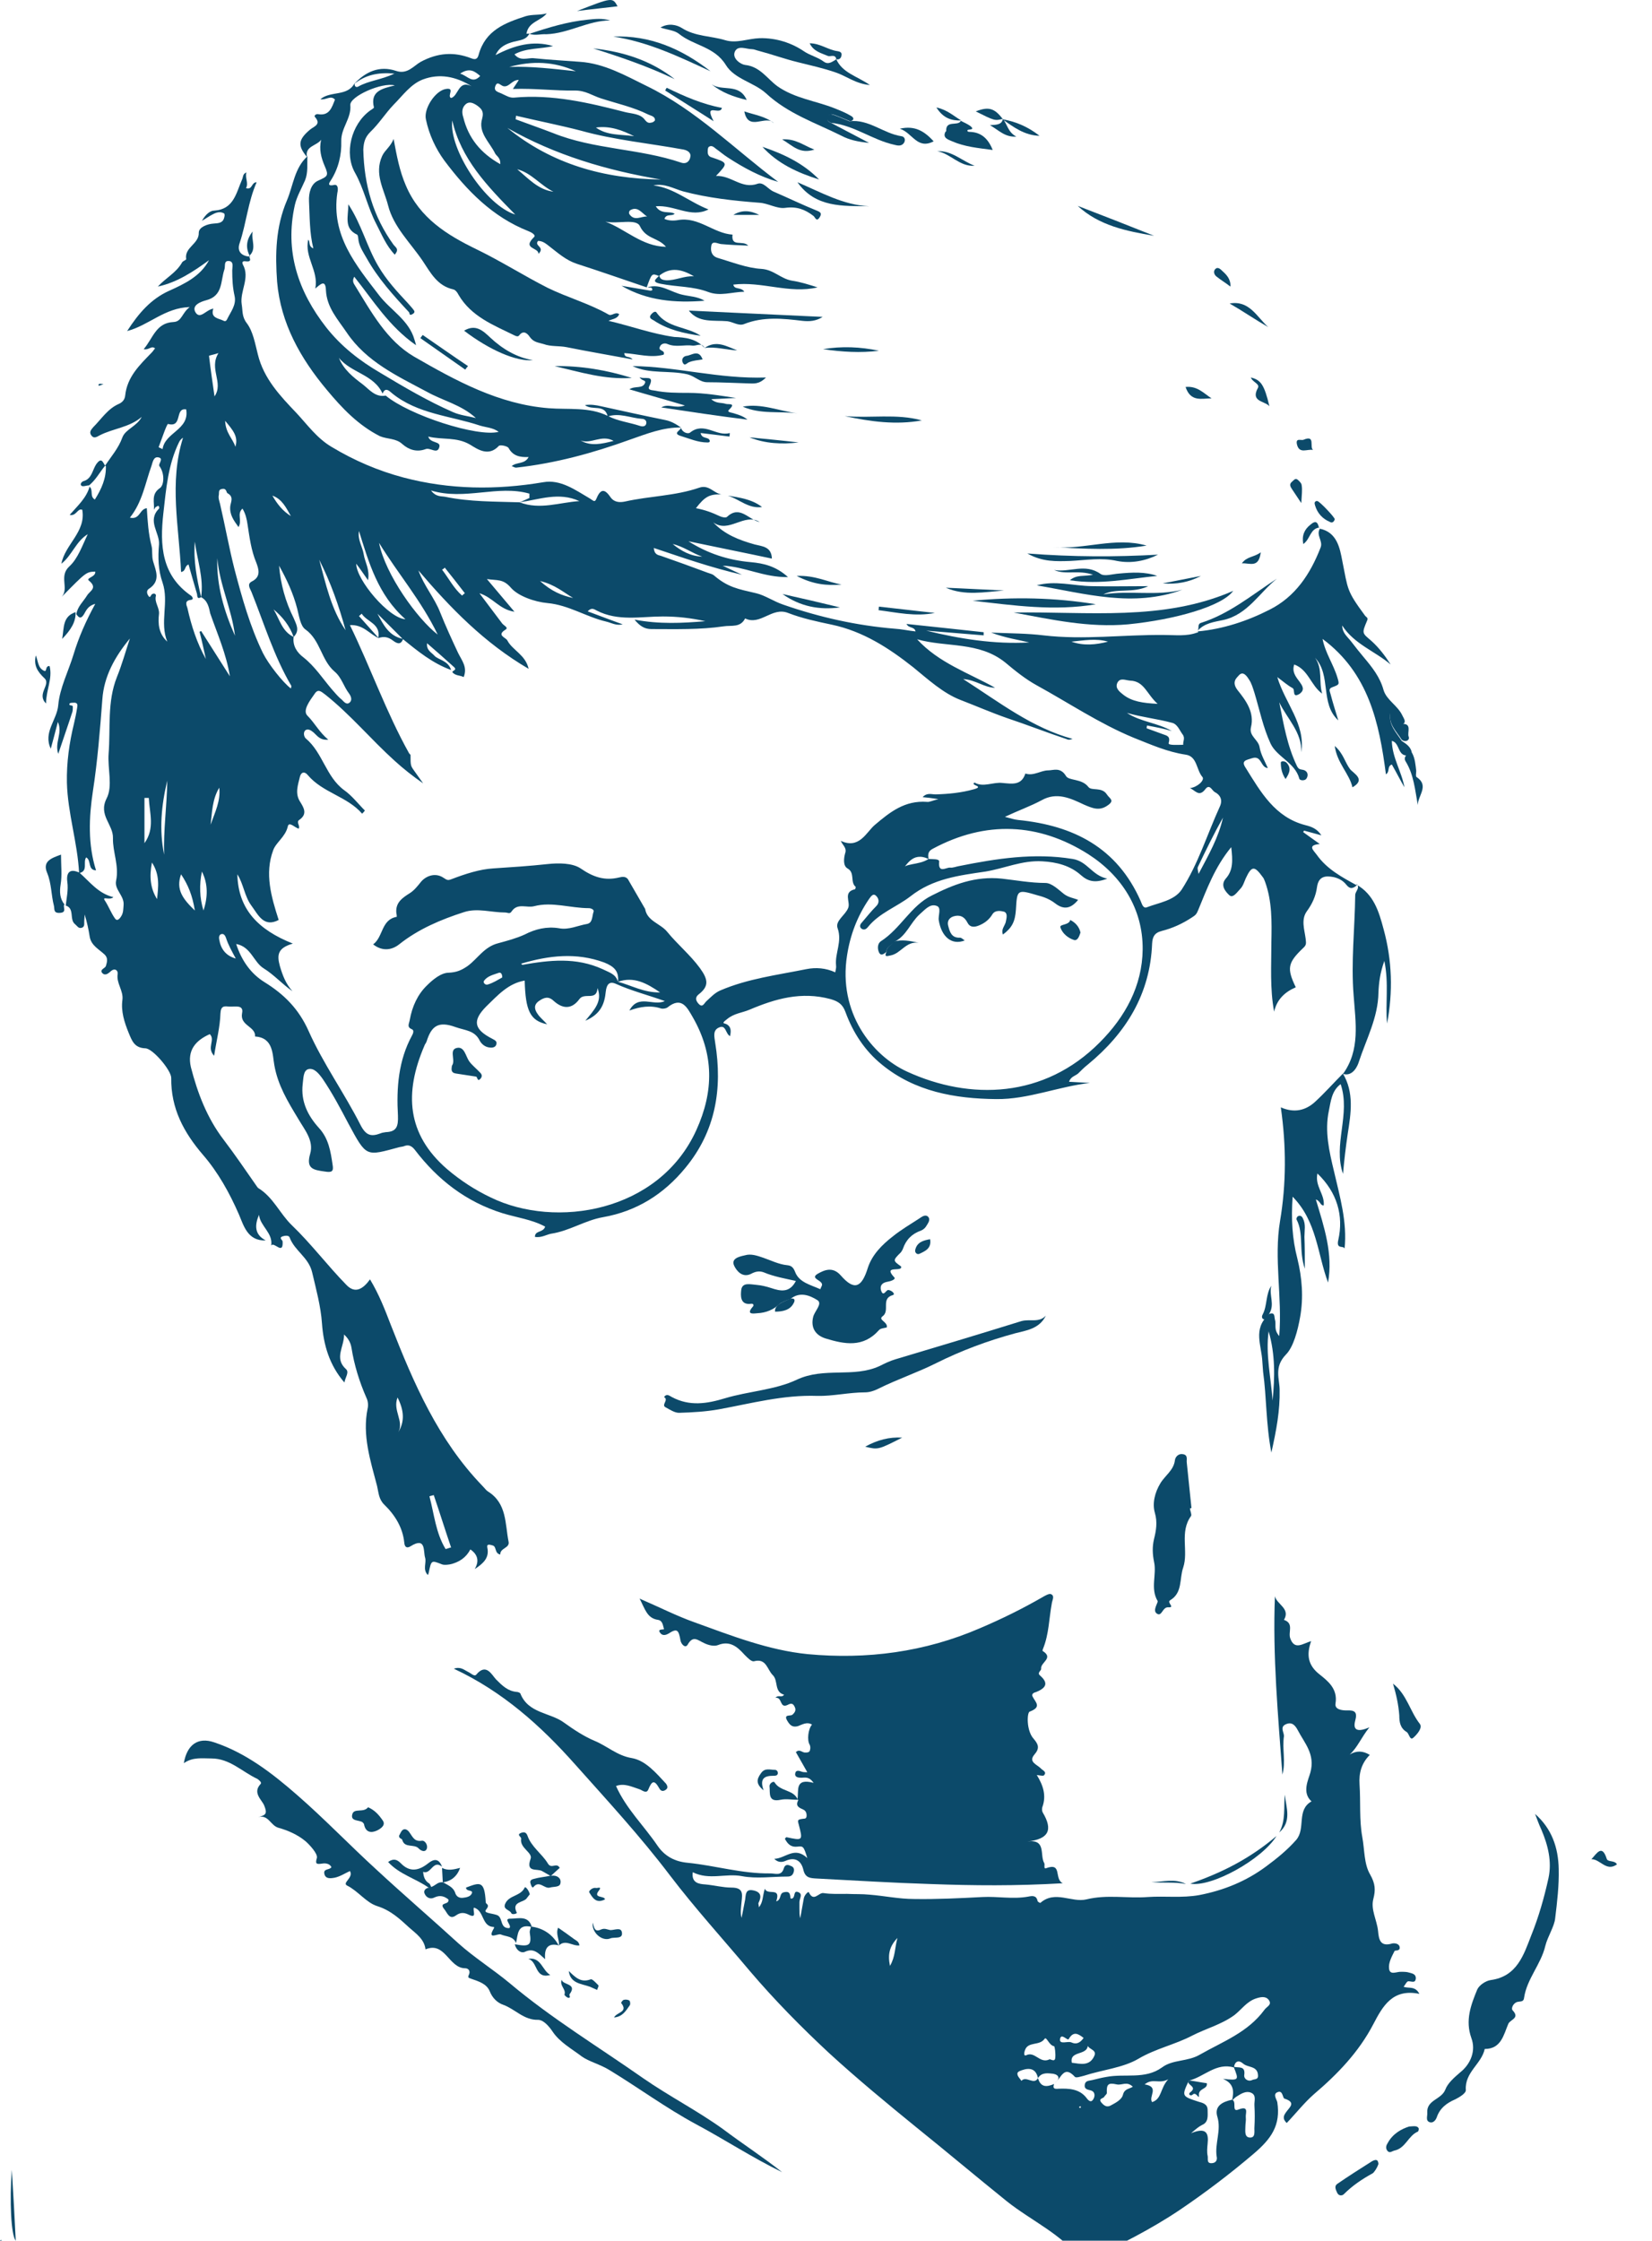 <?xml version="1.0" encoding="utf-8"?>
<!-- Generator: Adobe Illustrator 19.1.1, SVG Export Plug-In . SVG Version: 6.00 Build 0)  -->
<svg version="1.1" id="Слой_1" xmlns="http://www.w3.org/2000/svg" xmlns:xlink="http://www.w3.org/1999/xlink" x="0px" y="0px"
	 viewBox="-269 -4.2 419.7 569.2" style="enable-background:new -269 -4.2 419.7 569.2;" xml:space="preserve">
<style type="text/css">
	.st0{fill:#0C4A6A;}
</style>
<g>
	<path class="st0" d="M-242.3,114.1c1.5-2.3,3.4-4.4,4.4-7.2c0.8-2.1,3.7-2.8,4.9-5.2c-3.1,2.7-7.2,2.9-10.7,4.7
		c-0.7,0.4-1.5,0.9-2.1,0c-0.6-0.8-0.1-1.4,0.5-2.1c2.1-2.1,3.7-4.7,6.5-5.9c0.9-0.4,1.5-1.1,1.6-2.1c0.5-4.8,3.7-7.8,6.8-11
		c0.3-0.3,0.5-0.7,0.8-1c-1-0.8-1.5,0.5-2.9,0.2c2.4-2.8,3.1-6.7,7.6-6.9c2.1-0.1,2.1-2.3,4.1-3.8c-6.4,0.2-10.3,4.6-15.9,6.1
		c2.9-4.5,6-8.1,10.6-10.2c4-1.8,8-3.7,10.2-7.8c-4,2.9-8,5.6-13,6.7c2-2.2,4.7-3.5,6.2-6.2c0.2-0.3,1.1-0.6,1-0.8
		c-0.5-3,3.3-3.8,3.2-6.7c0-1.4,2.2-2.2,3.7-2.3c1.3-0.1,2.5-0.1,2.8-1.7c0.1-0.3,0.1-0.8-0.1-0.9c-1.3-0.7-2.4,0-3.5,0.6
		c-0.5,0.3-1,0.6-2.1,1.3c1-1.8,2.2-2.6,3.1-2.6c5-0.3,5.6-4.5,7.1-7.9c0.3-0.6,0.1-1.4,1.1-1.8c-0.4,1.4,0.6,2.7-0.1,4
		c1.7,0.5,1.3-1.5,2.7-1.5c-2.2,5-2.6,10.3-4.3,15.4c-0.8,2.2,0.5,3.4,2.7,3.5c-0.1-0.1-0.2-0.1-0.3,0c0.4,0.8,0.4,1.3-0.7,1.2
		c-0.6-0.1-1.3-0.1-0.9,0.8c1.9,3.4-0.8,6.7-0.3,10.1c0.3,1.7,0,3.1,1.3,4.8c1.6,2.1,2.1,5.2,2.8,7.9c1.5,6.2,5.7,10.6,9.8,14.9
		c2.8,3,5.2,6.4,8.9,8.6c5.8,3.5,11.9,6.1,18.3,7.8c11.7,3.1,23.6,3.2,35.5,1.2c4.4-0.8,8.2,2,11.8,4.1c1,0.6,1.3,1.2,1.8-0.1
		c1.1-2.6,2.2-2.1,3.5-0.2c0.9,1.3,2.3,1.4,3.7,1.1c6.2-1.4,12.7-1.4,18.8-3.5c2.5-0.9,3.7,1.4,5.7,1.7c-3-0.1-4.2,0.5-6.5,3.5
		c2.2,0.4,4.1,1.1,6,2c0.6,0.3,1.6,0.5,1.9,0.2c3.3-3.1,5.5,0.8,8.3,1.3c-4-2.4-7.8,3-11.8,0.1c2.9,3.1,6.6,4.5,10.5,5.6
		c1.9,0.5,4.3,0.5,4.4,3.6c-7-1.5-14.1-2.9-21.2-4.4c4.9,3.1,10.1,4.8,15.8,5.3c3.3,0.3,6.4,1,9.5,3.8c-6.2,0.1-11.1-2.7-16.6-2.9
		c1.3,0.6,2.7,1.3,4.9,2.3c-8.2-1.9-15.2-4.4-22.4-6.8c0.1,1.6,1,1.8,1.8,2c4,1.4,7.9,2.8,11.9,4.3c0.5,0.2,1.1,0.3,1.5,0.6
		c3.6,3.1,6.1,3.5,10.8,4.6c2.2,0.5,4.5,2.1,6.9,2.9c9.2,3.2,18.6,5.3,28.2,6.1c1.8,0.1,3.5,0.5,5.4,0.7c-0.3-1.3-1.7-0.7-2.3-1.9
		c6.7,0.7,13.1,1.4,19.6,2.1c0,0.3,0,0.5,0,0.8c-4.9-0.4-9.7-0.8-14.6-1.2c8.6,2.1,17.3,3.5,26.2,3c-2.9-0.7-5.9-1.1-9.7-2.5
		c5.1,0.2,9.2,0.2,13.3,0.7c10.2,1.2,20.4-0.2,30.6-0.1c2.9,0,5.7,0.4,8.4-0.6c0.1,0,0.2,0,0.3-0.1c0-0.1-0.1-0.1-0.1-0.2l0,0
		c6.4-0.6,12.5-2.6,18.2-5.5c6.6-3.3,10.4-9.1,13-15.8c0.7-1.7-1.3-3.2-0.1-4.9l-0.1,0.1c4.4,0.9,5.1,5,5.7,8.1
		c1.5,7.4,1,7.5,5.8,14c0.3,0.4,0.9,0.5,0.5,1.3c-1.4,3.3-1.2,3.1,1.1,5.1c1.9,1.7,3.5,3.8,4.9,6c-4-3.4-9.3-5.2-12.3-9.9
		c0,1.9,1.3,2.8,2.3,4.1s2.1,2.7,3.2,4c2.1,2.5,4.1,5,5,8.3c0.8,2.6,3.6,3.9,4.8,6.5c0.5,1,1.1,1.7-0.2,2.4
		c-0.9-0.9-1.2-2.4-2.9-2.9c-0.4,3,1.6,4.8,2.9,6.9c1.2,0.8,2.5,1.6,2.6,3.3c-0.4,0.1-0.7,0.3-1.1,0.4c-2.6,0.2-1.9-3.2-4-3.7
		c0.1,4.3,2.5,7.8,3.2,11.8c-1.1-1.9-2.1-3.9-3.2-5.8c-1.3,0.5-0.4,1.8-1.5,2.5c-1.7-13.1-4.4-25.7-16.1-34.4
		c0.7,3.6,2.8,6.5,3.8,9.9c0.5,1.7,0.5,1.7-1.4,2.4c-1,0.4-0.5,1.1-0.4,1.6c0.6,2.3,1.3,4.5,2,6.8c-4.7-4.3-1.7-11.4-5.9-15.9
		c2,2.8,0.9,6.1,1.8,9.1c-2.9-2.1-3.5-6.1-7.1-7.4c-0.6,1.8,0.3,3,1.3,4.3c0.7,1,1.6,2.1,0,3.2c-1.9,1.1-1-1.1-1.7-1.5
		c-1.3-0.7-2.4-1.7-3.9-2.8c2,6.7,7.2,11.9,6.1,19.1c0.2-5.1-3.6-8.5-5.6-12.7c1.1,5.5,2,11,4.5,16.2c0.5,1,1,0.8,1.7,1
		c1,0.3,1.3,1.3,0.7,2.2c-0.4,0.6-1.7,0.5-1.8,0c-1.1-4.1-5.7-5.5-7.3-8.9c-1.9-4.1-2.8-8.6-4.1-12.9c-0.4-1.2-0.7-2.4-1.4-3.4
		c-0.5-0.8-1.5-2.3-2.6-1c-0.5,0.6-1.9,1.6-0.3,3.7c2,2.5,4.4,5.6,3.4,9.5c-0.5,2.2,1.9,3.1,2.2,5c0.3,1.8,1.3,3.5,2.1,5.3
		c-1.9-0.1-1.5-3.3-4-2.5c-1.5,0.5-2.9,0.6-1.6,2.5c3.8,6.1,7.4,12.5,15.1,14.5c1.6,0.4,3,0.9,4.1,2.6c-1.7-0.5-3-0.8-4.4-1.2
		c-0.1,0.1-0.2,0.3-0.2,0.4c1.3,0.9,2.6,1.9,4.2,3c-3.2,0.3-1.7,1.5-0.8,2.7c2.6,3.7,6.4,5.7,10.2,7.8l0.1-0.1
		c-1,0.9-1.8,1.2-2.8-0.1c-0.8-1-1.9-1.6-3.2-1.9c-2.1-0.4-3.8-0.2-4.2,2.5c-0.3,2.3-1.2,4.3-2.6,6.2c-1.5,2.1-0.6,4.6-0.3,6.9
		c0.1,1.1,0.3,1.6-0.6,2.4c-4,3.8-4.2,5.2-1.9,10c-2.8,1.2-4.8,3.1-5.5,6.2c-1.1-5.9-0.7-11.8-0.7-17.7c0.1-5.2,0.2-10.3-1.6-15.3
		c-0.2-0.4-0.3-0.9-0.6-1.2c-2.1-2.9-2.8-2.9-4.3,0.3c-0.4,0.9-0.7,2-1.4,2.7c-0.8,0.8-1.9,2.6-2.9,1.5c-0.7-0.7-2.3-2.3-0.8-4.1
		c1.9-2.1,1.8-4.6,1.4-8c-4.2,5.1-6.2,10.7-8.4,16c-0.4,1-0.7,1.3-1.5,1.8c-2.4,1.6-5,2.8-7.8,3.5c-1.9,0.5-2.3,1.6-2.4,3.2
		c-0.5,12.8-6.6,22.7-16.3,30.7c-0.9,0.7-1.7,1.5-2.5,2.3c-0.7,0.6-1.9,0.8-2.3,2.1c1.8,0.1,3.6,0.2,5.3,0.3
		c-8,0.9-15.7,4.2-23.8,4.1c-10.5-0.1-20.7-1.9-29.1-8.8c-4.3-3.5-7.3-8.1-9.2-13.3c-0.7-1.9-1.7-2.7-3.8-3.3
		c-7.4-2-14-0.1-20.6,2.7c-1.9,0.8-3.9,0.9-5.7,2.4c-1.7,1.3-0.6,0.9,0.1,1.4c1,0.7,0.9,1.7,0.7,2.9c-1.2-0.5-1-3-2.8-2.2
		c-1.7,0.7-1.2,2.4-1,3.9c1.9,11.7,0.1,22.5-7.6,31.8c-5.5,6.7-12.4,11-20.9,12.5c-4.6,0.8-8.5,3.5-13.2,4.2
		c-1.1,0.2-2.5,1.1-4.1,0.8c0-1.7,2.1-1,2.6-2.6c-3.3-1.8-7.2-2.3-10.8-3.4c-9.3-2.9-16.5-8.5-22.3-16.1c-0.7-0.9-1.5-1.4-2.6-1
		c-0.4,0.2-0.9,0.2-1.3,0.3c-8.6,2.3-8.3,2.7-13-6c-2-3.8-4-7.6-6.5-11.3c-1-1.4-2.2-2.9-3.7-2.5c-1.3,0.4-1.2,2.4-1.4,3.8
		c-0.5,4.4,1.3,8,4.1,11.1c2.5,2.7,3,6,3.5,9.4c0.3,1.7-0.2,2-2,1.7c-2.9-0.4-4.8-0.7-3.7-4.5c1-3.4-1.5-6.2-3.1-9
		c-2.6-4.3-5.1-8.4-6-13.5c-0.5-2.7-0.2-7-4.9-7.3c0.2-2.6-3.9-2.7-3.3-5.9c0.5-2.3-1.9-1.6-3.2-1.7c-1.3-0.1-2.2-0.3-2.3,1.8
		c-0.1,3.4-1,6.8-1.6,10.7c-2-2.1,0.4-4-1.1-5.5c-3.6,1.6-5.8,4.1-4.8,8.4c1.7,6.6,4.1,12.9,8.3,18.4c2.9,3.8,5.6,7.8,8.4,11.8
		c0.1,0.2,0.3,0.4,0.4,0.5c3.8,2.3,5.5,6.5,8.5,9.4c5,4.8,9.1,10.3,13.9,15.2c2.2,2.3,4.2,1.1,6-1.4c2.3,3.8,3.8,7.7,5.3,11.6
		c5.8,14.8,12,29.2,23.3,40.9c0.5,0.5,0.9,1.1,1.4,1.4c4.8,3,4.3,8.2,5.2,12.7c0.4,1.7-2.2,1.6-2.1,3.3c-1.5-0.3-0.9-2-1.9-2.3
		c-0.7-0.2-1.6-0.5-1.4,0.5c0.6,2.7-1.1,4.1-3.2,5.5c1.2-2,0.8-3.7-1.1-5c-1.1,2.1-2.9,3.3-5.2,3.8c-0.7,0.1-1.4,0.2-2,0
		c-2.8-1.1-2.7-1.1-3.4,2.2c0,0.1-0.1,0.2-0.2,0.5c-1.4-1.4-0.3-3.1-0.7-4.4c-0.5-1.6,0.3-5.4-3.7-2.9c-0.8,0.5-1.5,0.4-1.6-1
		c-0.4-3.8-2.4-7-5.1-9.6c-1.4-1.4-1.4-3-1.8-4.7c-1.7-6.5-3.8-12.9-2.4-19.7c0.2-0.8,0.1-1.9-0.3-2.7c-1.8-4.1-3.1-8.3-3.8-12.7
		c-0.2-1.2-0.7-2.3-1.9-3.4c0.1,3.1-2.6,6,0.5,8.8c0.9,0.8-0.2,2.1-0.4,3.4c-3.8-4.4-5.3-9.5-5.7-15c-0.3-4.4-1.5-8.7-2.5-13
		c-0.9-3.8-4.4-5.4-5.7-8.8c-0.2-0.7-1.3-0.5-1.9-0.3c-0.9,0.4,0.1,0.9,0.1,1.3c0.2,3.6-2.2-0.1-2.9,1c0.5-3.2-2.8-4.9-3.1-7.8
		c-1.1,2.6-1.2,5,1.7,6.5c-4.6,0.2-5.6-3.8-6.8-6.6c-2.4-5.5-5.3-10.7-9.1-15.1c-4.9-5.7-8.2-11.8-8.1-19.6c0-1.9-4.7-7.5-6.6-7.5
		c-2.8-0.1-3.4-2-4.2-3.9c-1.1-2.7-2-5.5-1.6-8.4c0.3-2.4-1.6-4.2-1.2-6.6c0.1-0.9-0.7-1.5-1.6-0.8c-0.7,0.6-1.5,1.4-2.3,0.6
		c-0.8-0.9,0.7-1.2,0.9-1.8c0.3-1,0.6-2-0.3-2.9c-1.5-1.4-3.4-2.3-3.8-4.5c-0.3-1.9-0.7-3.8-1.3-5.7c0,0.7-0.1,1.3-0.1,2
		c0,0.5,0.1,1.2-0.7,1.4s-1.1-0.5-1.6-0.9c-1.6-1.2,0-4.1-2.5-4.8l0.1,0.1c0.2-2,0.7-4,0.4-6.1c-0.3-2.3,0.6-3.5,3.1-2.3
		c2.6,2.3,4.8,5.3,8.6,6.2c-0.9,0.9-2.9-0.3-2.2,0.8c1,1.5,1.6,3.2,2.6,4.6c0.4,0.6,0.9,0.5,1.5-0.4c0.7-1,0.6-2,0.7-3
		c0.2-2.4-2.4-3.9-1.9-6.2c0.8-3.8-0.9-7.3-0.8-10.8c0.1-3.5-3.8-5.8-1.6-10.1c1.6-3.1,0.2-7.6,0.5-11.4c0.5-6.5-0.4-13.1,2.1-19.4
		c1.3-3.2,2.2-6.5,3.3-9.8c-3.8,4.6-6.6,9.6-7,15.5c-0.6,7.8-1.2,15.5-2.4,23.3c-1,6.6-1.3,13.5,0.8,20.1c-2.2-0.1-1.1-2.5-2.5-3.3
		c-0.9,1.2,0.6,3.5-1.8,4c-0.4-7.8-2.9-15.2-3.1-23c-0.1-5.1,0.6-10.1,1.8-15c0.3-1.3,0.6-2.7,0.8-4c0.1-0.6,0.2-1.2-0.6-1.3
		c-0.4,0-1.2,0-1.3,0.2c-0.4,0.7,0.8,0.3,0.8,0.8c0,0.4,0,0.9-0.1,1.3c-1.1,3.4-2.3,6.8-3.6,10.7c-1-2.9,1.2-5.3-0.1-8.1
		c-0.6,2.4-1.2,4.5-1.8,6.8c-2-4.2,1.6-7.3,1.9-11.1c0.4-4.4,2.6-8.6,3.9-12.9c1.3-4.3,3.1-8.4,5.5-12.8c-1.9,0.5-2.3,1.7-2.9,2.7
		c-0.9,1.4-1.4,0.6-2-0.2l0.1,0.1c0.3-1.9,1.7-3.1,2.7-4.7c0.7-1.2,2.8-1.9,0.5-3.8c-0.9-0.7,1.8-0.9,1.6-2.3
		c-2.3,0.1-2.3,0.1-8.5,6.4c1.9-2.2-0.8-5.2,1.9-7.7c2.2-2,3.3-5.3,4.7-8.2c-3,1.8-4,5.4-6.7,7.5c0.9-4.9,6.3-8.1,5.3-13.7
		c-1.2-0.5-1.5,1.7-3.2,1.3c2-2.3,4.3-4.3,5.1-7.3l-0.1,0.1c1.1,0.8,0,2.5,1.4,3.3c1.7-2.7,2.9-5.4,2.8-8.5L-242.3,114.1z
		 M-112,245.2c3.4,0.9,6.6,2.8,10.7,2.7C-104.8,245.5-108,243.8-112,245.2c0.3-2.7-1-3.9-3.5-4.9c-7.1-2.6-14-1.8-21.1,0.3
		c0.2,0.2,0.3,0.3,0.3,0.3c6.9-1.2,13.6-2,20.4,1.1C-114.1,242.9-112.6,243.2-112,245.2z M-137,123.4c5.2,2,10.2,0,15.2-0.3
		C-127,120.7-132,122.7-137,123.4c0.8-0.3,1.6-0.7,2.5-1.1c0-0.4,0-0.7,0-1.1c-8-2.3-16.4,1.8-25-0.8c1.3,1.7,2.6,1.4,3.6,1.6
		C-149.6,123.3-143.3,123.2-137,123.4z M-194.4,157.6c-1-2.8-2.8-5.1-5.1-7C-198,153-197.4,156.2-194.4,157.6
		c-0.3,2.3,0.9,4,2.5,5.2c2.9,2.3,4.9,5.4,7.2,8.1c0.8,0.9,1.6,1.9,2.6,2.7c0.5,0.5,1.2,1.4,2,0.6c0.6-0.6,0.3-1.5-0.2-2.2
		c-1.4-1.8-1.9-4.1-3.7-5.6c-3.4-2.9-3.6-8-7.4-10.7c-1.3-0.9-1.6-3.4-2.1-5.3c-1-3.9-2.7-7.5-4.6-10.9c0.4,4.7,1.6,9.1,3.7,13.3
		C-193.8,154.3-192.7,155.9-194.4,157.6z M-217.9,147.5c0.7-4.9-1-9.4-1.6-14.1C-219.9,138.2-219,142.8-217.9,147.5
		c-1.2,0.7-0.9-0.5-1.1-1c-0.7-2.4-1.4-4.8-2.1-7.3c-1.1,0.4-0.6,1.7-1.9,1.9c-0.5-11.4-3.1-22.7,0.5-34.1c-0.5,0.3-0.8,0.7-1,1.1
		c-2.8,5.7-3.3,11.9-4,18.1c-0.9,8.1-0.5,15.7,7,20.9c0.2,0.1,1,1-0.1,1.1c-1.6,0.2-1,1.4-0.8,2c1,4.5,2.4,8.9,4.7,13
		c-0.5-2.3-1-4.6-1.6-6.9c0.1-0.1,0.3-0.1,0.4-0.2c2.4,3.8,4.9,7.7,7.3,11.5c-0.9-5.7-3.2-10.8-5-16
		C-215.9,150.2-216.2,148.4-217.9,147.5z M-33.1,214c1,0.1,2.8-0.1,2.7,0.7c-0.3,3.1,1.8,1.4,2.8,1.5c0.7,0.1,1.6-0.3,2.3-0.4
		c9.5-1.9,19-3.4,28.8-1.8c3.8,0.6,4.9,4.2,8.8,5c-3.1,1.2-4.9,0.7-6.7-0.9c-2.7-2.4-6.1-3.3-9.8-3.5c-5.1-0.3-9.6,1.8-14.4,2.6
		c-6.8,1-13.4,1.8-19.1,6.3c-3.5,2.7-7.9,4.2-10.8,7.8c-0.4,0.5-0.9,0.8-1.5,0.5c-0.8-0.5-0.5-1.2,0-1.7c1.2-1.4,2.3-2.8,3.6-4.1
		c1-1,0.6-2.1-0.1-2.7c-0.8-0.7-1.4,0.5-1.8,1c-2.9,4.3-4.7,9-5.5,14.2c-2.3,14.5,6.3,25.4,15.2,29.5c16.1,7.4,34.9,6.8,49-7.4
		c6.5-6.5,10.8-14.4,10.9-23.6c0.1-10.4-5.4-18.8-13.8-24.2c-12.6-8-26.1-8.6-39.5-1.4C-33.2,212-33.3,212.8-33.1,214
		c-4.3-2-5.6,2-7,2.9C-39.3,214.9-35.6,215.7-33.1,214z M-154.4,166c-4.7-1.7-8.5-4.8-12.3-7.9c-2.1-2.1-4.3-4.3-6.4-6.4
		c1.5,2.8,2.9,5.7,6.5,6.4c-0.6,1.8-1.8,1-2.6,0.4c-1.2-0.9-2.3-1.1-3.7-0.6c0.7-3.7-2.9-4.1-4.2-6.2c-0.2,0.2-0.5,0.4-0.7,0.6
		c1.7,1.9,3.4,3.8,5,5.6c-2.3-1-3.9-3.5-7.3-3.3c5.3,10.9,9.2,22.1,15,32.5c0.1,0.2,0.4,0.4,0.4,0.5c0,2.7,0,2.7,1,4.1
		c0.7,1,1.5,2.1,2.2,3.1c-2.6-1.8-5-3.7-7.2-5.7c-6-5.4-11.2-11.7-17.6-16.8c-1.2-0.9-1.9-1.6-2.8-0.2c-1.2,1.7-3.1,4.2-1.8,5.5
		c1.9,1.9,3,4.2,5.3,6.1c-2.1,0.2-2.8-1-3.7-1.8c-0.6-0.5-1.4-1.1-2.1-0.6c-0.7,0.6-0.3,1.8,0.1,2.1c4.3,3.6,5.1,9.7,9.7,13.1
		c2,1.4,3.5,3.4,5.3,5.2c-0.2,0.3-0.4,0.5-0.7,0.8c-3.8-4.4-10-5.3-13.8-9.8c-0.8-1-1.7-0.8-2,0.4c-0.5,2.1-1.3,4.2,0,6.3
		c1,1.6,2,3.2-0.2,4.7c-0.8,0.6,0.3,1.4-0.1,2.2c-1-0.2-2.5-2-2.8-0.5c-0.6,2.6-3,4-3.7,6c-2.2,5.9-0.5,11.8,1.4,17.7
		c-3.8,2-5.2-1.3-6.9-3.6c-1.8-2.4-2-5.5-3.6-8c0.2,8.9,5.3,14.1,14.1,17.6c-3.8,1.1-4.1,2.8-3.3,5.7c0.7,2.4,1.5,4.5,3.2,6.4
		c-2.6-1.8-4.7-4.2-7.3-5.8s-3.2-5.5-7-6.2c1.4,4.3,3.8,7.6,7.2,9.7c5,3.1,8.7,6.8,11.2,12.4c3.7,8.3,9.1,15.8,13.2,23.9
		c1.4,2.7,2.7,3,5.1,2.1c0.4-0.2,0.9-0.2,1.3-0.3c2.8-0.1,3.2-1.5,3.1-4.2c-0.4-7,0.1-14,3.6-20.4c0.3-0.5,0.5-1.3,0-1.5
		c-1.4-0.6-0.8-1.3-0.6-2.4c0.6-3.4,2-6.5,4.4-8.8c1.5-1.5,3.6-3.2,5.5-3.2c2-0.1,3.2-0.6,4.8-1.7c2.6-1.9,4.2-4.9,7.8-5.8
		c2.2-0.6,4.5-1.2,6.7-2.2c2.7-1.4,5.6-2.1,8.7-1.6c2.5,0.5,4.8-0.7,7.2-1.1c1.4-0.3,1.2-2,1.6-3.1c0.2-0.5-0.6-0.9-1.2-0.9
		c-4.7,0-9.3-1.7-13.9-0.5c-1.9,0.5-4.2-0.9-5.7,1.3c-0.5,0.8-1,0.3-1.7,0.3c-3.5,0-7-1.2-10.4-0.1c-5.9,1.9-11.6,4.3-16.5,8.2
		c-1.9,1.5-4.3,1.8-6.6,0c2.6-1.9,2-6.3,6-7c0,0,0-0.6-0.1-0.9c-0.3-2.7,1.5-3.9,3.4-5.1c1.1-0.7,1.9-1.7,2.7-2.7
		c1.2-1.6,3.7-2.7,5.9-1.2c0.9,0.6,1.1,0.7,2.1,0.3c3.4-1.3,7.1-2.5,10.5-2.7c4.6-0.3,9.2-0.6,13.8-1.1c2.8-0.3,6.3-0.3,8.4,1.1
		c3.2,2.2,6.1,3.2,9.8,2.3c0.8-0.2,1.6-0.3,2.2,0.4l4.4,7.6c0.5,3.1,3.9,3.7,5.6,5.8c2.6,3.2,5.8,5.8,8.3,9.2
		c2.1,2.9,2.4,4.6-0.3,6.7c-0.9,0.7-0.8,1.5-0.1,2.3c1.1,1.3,1.5-0.1,2.1-0.6c1.1-1,2.1-2.1,3.5-2.7c7-3,14.4-3.9,21.8-5.4
		c2.5-0.5,5-0.3,7.4,0.8c0.1-0.7,0.3-1.2,0.2-1.8c-0.3-3.1,1.6-6,0.4-9.4c-0.7-1.9,2-3.3,2.7-5.2c0.6-1.5-1.4-4,1.7-4.7
		c0.1,0,0.2-0.5,0.2-0.6c-1.5-1.2-0.1-3.6-2.1-4.7c-1.2-0.7-0.9-2.7-0.6-3.8c0.5-1.4-0.5-1.9-1.1-3.2c4.7,2.2,6.5-2.2,8.6-4
		c4-3.4,7.7-6.3,13.3-5.9c0.6,0.1,1.3-0.3,2.9-0.7c-1.9-0.3-2.9-0.4-4-0.5c1.1-1.2,2.2-0.7,3.3-0.7c3.3-0.1,6.5-0.4,9.7-1.3
		c2.9-0.8-1.1-1,0.2-1.7c2.2,1.3,4.7-0.2,7.1,0.1c2.4,0.2,4.8,0.7,5.8-2.4c2.1,0.7,3.9-0.8,5.8-0.8c1.3,0,3.1-0.9,4.5,1.4
		c0.7,1.3,4,0.6,5.7,2.8c0.8,1.1,3.4-0.1,4.7,1.9c0.7,1.1,2.1,1.5,0.2,2.8c-2.1,1.5-3.9,0.7-6-0.2c-3.4-1.6-6.9-3.3-10.8-1.1
		c-2.8,1.5-5.9,2.6-9.3,4.2c1.5,0.4,2.4,0.7,3.4,0.8c14,1.4,25.1,7,31.1,20.6c0.3,0.7,0.6,1.9,1.5,1.6c3.1-1.2,7-1.7,8.9-4.5
		c4.2-6.5,6.5-14.1,9.7-21.1c0.8-1.7,0.1-3-1.3-3.7c-0.7-0.4-1.3-2.2-2.4-0.7c-1.6,2.1-2.6,0.2-3.9-0.3c1.9-0.2,3.8-2,3.2-2.8
		c-1.6-1.8-1.3-5.3-4.3-5.7c-4.7-0.7-8.9-2.6-13.2-4.3c-8.7-3.6-16.4-8.8-24.6-13.3c-2.9-1.6-5.5-3.7-8-5.8
		c-6.7-5.4-15-3.8-22.4-5.9c5.5,6,13,8.5,19.8,12.3c-2.7,0-4.9-2-8.1-2.2c9.2,5.9,17.5,12.4,27.8,15.2c-0.6,0.2-1,0.3-1.4,0.1
		c-5.1-1.7-10.2-3.7-15.3-5.4c-4-1.4-7.9-3.1-11.8-4.6c-4.4-1.7-8.2-5.2-12-8.3c-6.2-4.9-12.7-9.1-20.6-10.8
		c-3.8-0.8-7.6-1.6-11.2-3c-4.1-1.6-7,3.3-10.9,1.4c-1.2,2.4-3.5,1.7-5.4,2c-6.1,0.9-12.3,0.7-18.4,0.7c-1.7,0-2.9-0.7-4.3-2.4
		c6.3,1.2,12.1,0.9,18,0.4c-3.6-0.8-7.1-1.2-10.8-1.2c-5.6,0-11.4,1.3-16.8-1.5c-0.6-0.3-1.3-0.9-2.3,0.2c3,1.1,5.8,2.2,8.9,3.3
		c-1.7,0.4-2.9-0.4-4.2-0.7c-5.1-1.2-9.5-4.2-14.9-4.7c-3.3-0.3-7.5-1.8-9.3-3.9c-2-2.3-3.4-1.8-6.1-2.2c2.5,3,4.5,5.3,7,8.3
		c-3.9-0.6-5.4-3.6-8.9-4.7c2.2,2.9,4,5.3,5.8,7.7c0.4,0.5,1.6,1,0.9,1.5c-2.5,1.5,0,2,0.4,2.8c1.3,2.5,4.6,3.6,5.4,7.2
		c-11.3-6.6-19.9-15.5-28-25c1.4,3.9,4.1,7,5.5,10.6c1.4,3.5,3,7,4.6,10.4c1,2,2.4,3.6,1.4,6.1c-0.9-0.5-2.2-0.3-2.9-1.3
		c0.2-0.4,1.2-0.5,0.5-1.2c-2.3-2.1-4.6-4.1-6.9-6.1c-0.2,1.8,1.1,2.3,1.9,3.2C-157.7,163.4-155.1,163.6-154.4,166z M-135.7,244.9
		c-4.2,0.7-6.9,3.8-9.7,6.5c-3.7,3.7-3.2,5.9,1.5,8.3c0.8,0.4,1.2,0.7,1,1.4c-0.2,0.8-1.1,0.9-1.7,0.8c-1.1-0.1-2-0.8-2.5-1.7
		c-1.3-2.7-3.7-2.6-6.2-3.5c-4.4-1.6-6.1-0.2-7.3,3.6c-0.1,0.4-0.5,0.8-0.6,1.2c-5.1,11.9-4.5,22.4,5.8,31.3
		c3.4,2.9,7.1,5.3,11.1,7.2c16.4,8,42.7,3.8,52.2-17.1c4.5-9.9,4.5-19.3-0.9-28.7c-1.4-2.4-2.8-5.4-6.4-2.5
		c-0.4,0.3-1.2,0.4-1.6,0.3c-2.7-0.9-5.3-0.5-8.1,0.5c2.3-4.3,6.1-1,9-2.4c-4.2-1.5-8.5-2.6-12.5-4.4c-1.6-0.7-2.3,0.2-2.5,2
		c-0.3,3-1.2,5.7-5.2,7.4c2.3-2.8,4.4-4.9,3.1-8.3c-0.2,3.4-3.3,1-4.6,2.8c-1.9,2.6-4.2,2.6-6.6,0.4c-1.3-1.2-2.4-0.8-3.7,0.1
		c-1.4,1-1.1,2.2-0.3,3.3c0.6,0.9,1.5,1.6,2.4,2.6C-134.3,255.1-135.5,252.6-135.7,244.9z M-208.4,129.7c-1.3-1.8-2.3-3.2-2.1-5.3
		c0.1-1,1-2.4-0.7-3.3c-0.3-0.1-0.2-1.3-1.3-1.1c-1.1,0.1-0.8,0.9-0.9,1.5c-0.2,0.8,0.1,1.5,0.3,2.3c1.3,5.6,2.3,11.2,3.7,16.7
		c1.9,7.2,3.9,14.4,7.2,21.2c1.4,2.8,5,7.4,7.1,9c0-0.2,0.2-0.5,0.1-0.7c-4.4-7.5-6.9-15.8-10.1-23.8c-0.3-0.8-1.3-2,0.1-2.7
		c2.4-1.2,1.7-3.2,1.1-4.8c-1.3-3.1-1.7-6.4-2.2-9.6c-0.2-1.4-0.5-2.8-1.3-4.1C-208.9,126.4-207.4,127.9-208.4,129.7z M-229.9,125.3
		c0.2-1.8-0.8-3.9,1.5-5.5c1.1-0.7,1.3-3.7-0.1-5.6c-0.4-0.5,1.2-1.9-0.2-2.2c-1.3-0.3-1.5,1.2-1.8,2.1c-1.6,4.4-2.3,9.2-5.5,13.2
		c2.6,0.6,2.4-2.2,4.3-2.4c0.2,3.3,0.4,6.5,1.2,9.6c0.3,1.1,0,2.5,0.4,3.9c0.7,2.4,2,5-1.1,7c-0.6,0.4-0.5,1.1-0.2,1.6
		c0.6,1.1,0.7-0.2,1.1-0.3c0.6-0.3,1,0.1,0.9,0.5c-0.4,1.6,0.9,2.9,0.8,4.5c-0.3,2.5-0.1,5.1,2.1,7.1c-2-4.9,0.5-10-1.2-15
		c-1.1-3.1-1.2-6.4-0.9-9.7c0.2-3-3.1-6,0-9.1c0.1-0.1,0.1-1.1-0.6-0.5C-229.6,124.6-229.7,125-229.9,125.3z M-214.8,74.2
		c-0.7,2.1,0.8,2.4,2.2,2.9c0.5,0.2,0.9,0.6,1.3-0.2c0.9-1.9,2.4-3.6,1.9-5.9c-0.5-2.2-0.6-4.3-0.6-6.5c0-0.9,0.5-2.4-1-2.4
		c-1.2,0-0.7,1.4-1,2.2c-1,2.9-0.3,6.7-4.7,7.8c-1.1,0.3-3.8,1.2-2.6,3.1C-218.1,77-216.7,74.5-214.8,74.2z M-166,153.1
		c-7-6.2-9.3-14.4-11.8-22.4c-0.4,2.2,0.9,4,1.2,5.9c0.3,2,1.6,3.8,1.1,6.6c-1.2-1.7-2-2.9-3-4.2
		C-178.5,143.1-170.2,152.9-166,153.1z M-172.7,133.7c1.6,8.1,9.8,19.4,14.9,23.3C-162,148.3-168,141.4-172.7,133.7z M22.4,180.1
		c0,0.2-0.1,0.5-0.1,0.7c1.4,0.5,2.7,1,4.1,1.5c1.1,0.4,2,0.5,1.5,2.3c-0.1,0.6,2.4,0.4,3.7,0.4c-0.1-0.9,0.6-1.7-0.2-2.7
		c-0.8-1.1-1.3-2.6-2.7-2.9c-3.7-1-7.6-1.4-11.4-2.5c3.5,2.3,7.8,2.5,11.4,4.6C26.7,180.9,24.6,180.5,22.4,180.1z M25.1,174.6
		c-2.8-2.5-3.4-5.8-7-5.9c-1.2-0.1-2.5-0.8-3.2,0.5c-0.7,1.4,0.5,2.3,1.5,3.1C18.6,174,21.3,174.4,25.1,174.6z M-209.3,157.3
		c-0.8-6.7-3.9-12.9-4.5-19.7C-214,144.5-212.1,151-209.3,157.3z M-155.8,389.3c0.5-0.1,0.9-0.3,1.4-0.4c-1.5-4.4-2.9-8.9-4.4-13.3
		c-0.4,0.1-0.8,0.2-1.1,0.3C-158.7,380.4-158.3,385.2-155.8,389.3z M-187.9,138c1.7,6.2,3,12.5,6.7,17.9
		C-182.9,149.7-185,143.7-187.9,138z M-221.7,99.8c-3-0.5-0.8,4.7-4.6,3.7c-0.3-0.1-1.6,3.8-2.4,5.9c0.3,0.2,0.7,0.3,1,0.5
		C-227.1,105.6-220.8,105-221.7,99.8z M-226.5,194.1c-1.5,6.2-2.1,12.5-0.8,18.8C-227.5,206.7-226.6,200.4-226.5,194.1z M-232.3,210
		c2.7-3.8,1.3-7.6,1.1-11.5c-0.4,0-0.7,0-1.1,0C-232.3,202.3-232.3,206.2-232.3,210z M-217.7,217.2c-0.7,3.3-0.6,6.7,0.4,9.9
		C-216.2,223.7-216.1,220.4-217.7,217.2z M35.5,217.8c2.6-4.9,5.1-9.3,6.2-14.3c-2.3,4.1-4.4,8.4-6.4,12.6
		C35.2,216.4,35.3,216.8,35.5,217.8z M-213.5,85.5c-1.2,0.4-2.4,0.6-2.4,0.7c0.4,3.4,0.9,6.8,1.4,10.3
		C-212.1,93-216,89.5-213.5,85.5z M-223,217.9c-1.4,3.9,0.5,6.3,3.5,9.2C-220.1,223.3-221.2,220.6-223,217.9z M-229.1,224.2
		c0.3-3,0.8-6.1-1.3-9.3C-231.1,218.5-230.8,221.5-229.1,224.2z M3.2,158.8c3.1,1.1,6.2,0.8,9.3,0C9.4,157.9,6.3,158.5,3.2,158.8z
		 M-209.1,239.3c-0.9-1.7-1.9-3.4-2.5-5.3c-0.2-0.5-0.5-1.1-1.2-0.9c-0.6,0.2-0.6,0.9-0.5,1.4C-212.9,236.9-211.6,238.6-209.1,239.3
		z M-213.3,195.9c-1.8,3-1.8,6.2-2.2,9.4C-214.4,202.2-212.9,199.2-213.3,195.9z M-167.8,359.6c1.7-2.8,1.4-5.6-0.2-8.8
		C-169.3,354.1-166.3,356.8-167.8,359.6z M-211.8,102.7c0.1,3.1,2,4.6,2.6,6.6C-208.4,106.7-209.8,105.1-211.8,102.7z M-90.6,137.2
		c-2.6-0.9-4.8-2.6-7.5-3.2C-95.9,135.8-93.5,137.1-90.6,137.2z M-141.4,244.1c0-0.8-0.3-1.3-0.8-1.2c-1.4,0.5-2.9,0.8-3.8,2
		c-0.4,0.5,0.3,1.2,0.9,1C-143.7,245.5-142.5,244.7-141.4,244.1z M-123.4,147.7c-2.4-1.4-4.6-3.4-8.4-4.3
		C-128.9,146-126.3,147.1-123.4,147.7z M-199.8,121.7c1.2,2.1,2.6,3.9,4.7,5.2C-196.3,124.8-197.3,122.6-199.8,121.7z M-151.6,147.1
		c0.2-0.2,0.4-0.4,0.7-0.6c-1.7-2.2-3.4-4.4-5.1-6.5c-0.2,0.2-0.4,0.4-0.7,0.5C-155,142.7-153.7,145.3-151.6,147.1z"/>
	<path class="st0" d="M56.8,446.6c-1.1-15.1-2.5-30.1-1.9-45.3c0.5,2.1,4,3.1,2.3,6c2.6,0.9,1,3.1,1.6,4.7c1.1,3.1,3.2,1.3,5.3,0.7
		c-1.2,3.4-0.9,6.1,2.2,8.5c2,1.6,4.6,3.6,4,7.3c-0.3,1.6,1.7,1.8,2.8,1.8c2.1-0.1,2.8,0.4,2.2,2.6c-0.7,2.6,0.8,2.9,3.6,1.7
		c-2.1,2.6-3,5.1-5,6.9c1.7-1,3.3-1,5.1,0.1c-2.1,2.1-2.8,4.6-2.6,7.5c0.3,4.5-0.1,9,0.7,13.4c0.6,3.2,0.4,6.8,2,9.5
		c1.3,2.3,1.4,3.9,0.8,6.2c-0.7,2.7,0.9,5.3,1.2,8.1c0.2,2.3,0.6,4.1,3.6,3.2c0.4-0.1,1.8-0.1,1.9,1c0.1,1-1.2,0.7-1.3,0.9
		c-0.7,1.4-1.6,3-1.4,4.5c0.2,1.8,2,0.7,3.1,0.8c0.7,0,1.4,0,2,0.2c0.8,0.2,1.7,0.4,1.7,1.4c-0.1,1.4-1,0.8-1.9,0.8
		c-0.4,0-0.8,0.9-1.2,1.4c1.3,0.5,2.9-0.3,4,1.8c-6.8-1.4-9.3,3.1-11.7,7.7c-3.7,7.1-9.1,12.7-15.1,17.8c-2.5,2.2-4.6,4.9-6.9,7.3
		c-1.3-1.2-0.6-2.1-0.2-2.7c0.9-1.3,2.7-2.5-0.4-3.5c-0.4-0.1-0.4-2-1.5-1.7c-1.6,0.4-0.5,1.8-0.3,2.6c0.9,5.9-1.5,9.3-6.1,13.2
		c-6,5.1-12.2,9.8-18.7,14.2c-7.3,4.9-15.1,8.8-23.1,12.6c-0.5,0.3-1.3,0.9-1.9,0.1c-5-6.6-12.6-9.9-18.9-14.9
		c-7.7-6.2-15.3-12.6-23-18.8c-7.5-6.1-15-12.3-22.1-18.8c-7.1-6.6-13.9-13.5-20.2-20.9c-6.8-8.1-13.9-15.9-20.3-24.3
		c-7.5-9.9-15.9-19-24.1-28.2c-8.7-9.8-18.4-18.5-30.8-24.3c1.7-0.6,2.6,0.3,3.6,0.8c0.7,0.3,1.6,1.3,2.1,0.7c2.5-3,3.9,0,5,1.2
		c1.6,1.6,3,3,5.3,3.2c0.3,0,0.8,0.2,0.9,0.4c2,5.1,7.6,4.8,11.1,7.4c2.5,1.8,5.1,3.5,7.7,4.6c3.2,1.3,5.8,3.8,9.5,4.4
		c3.5,0.6,6.2,3.8,8.7,6.5c0.3,0.4,0.6,1.1,0,1.5c-0.6,0.5-1.3,0.5-1.7-0.3c-1.3-2.3-1.9-1.9-2.8,0.3c-0.5,1.2-1.6,0.1-2.3-0.1
		c-1.9-0.6-3.8-1.6-5.9-0.8c2.6,5.8,7.1,10.1,10.5,15.1c1.9,2.8,4.5,4.1,7.7,4.4c7,0.7,13.8,2.8,21,2.7c1.3,0,2.8,0.7,3.4-1.2
		c0.3-1.1,1-1.1,1.8-0.7c0.6,0.2,0.9,0.6,0.8,1.3c-0.2,0.9-0.6,1.4-1.6,1.4c-3.9,0-7.9,0.6-11.6-0.1c-4.1-0.8-8.3,1.1-12.5-1
		c-0.4,2.8,1.7,3,3.2,3.1c2.2,0.2,4.5,0.8,6.6,0.8c3.1,0,2.8,1.6,2.6,3.6c-0.1,1.3-0.4,2.7,0,4.1c0.3-1.5,0.6-3.1,0.9-4.6
		c0.2-1.2,0-2.8,2-2.4c2.1,0.4,2.2,1.6,1.4,3.2c-0.1,0.2,0.1,0.6,0.1,1.1c1.1-1.3,0.9-2.8,1.5-4.7c0.7,1.8,4.2-0.6,2.9,3.2
		c1.4-0.4,0.7-2,1.9-2.3c1.3-0.3,1.6,0.1,1.7,1.3c0,0.4,0.4,0.4,0.7,0.1c0.5-0.5,0.1-2,1.4-1.4c1.1,0.5,0.2,1.6,0.2,2.5
		c0,0.6,0,1.1,0,1.7c0,0.8,0,1.6,0.2,2.4c0.3-1.7,0.6-3.3,0.9-5c0.1-0.8,1.1-1.9,1.3-1.6c1.2,2.6,2.5,0,3.7,0.2c2,0.3,4,0.2,6,0.2
		c1.9,0.1,3.8,0,5.7,0.2c3.8,0.3,7.5,1.1,11.3,1.1c5.8,0.1,11.6-0.2,17.4-0.5c3.9-0.2,7.7,0.6,11.6-0.1c1-0.2,2.1-0.4,2.4,1.1
		c0,0.2,0.6,0.5,0.7,0.5c3.7-3.3,8,0,11.7-0.9c5.3-1.3,10.4-0.2,15.6-0.6c4.3-0.3,8.7,0.3,13.1-0.5c6.2-1.2,11.9-3.5,17-7.3
		c2.7-2,5.3-4.1,7.6-6.7c2.5-2.9,0-7.6,3.9-9.8c-2.5-2.2-0.8-5.5-0.3-7.3c1.3-4.7-1.5-7.5-3.2-10.8c-0.6-1.1-1.4-2.2-3-1.5
		s-0.5,2-0.5,3C56.7,440.1,57.7,443.3,56.8,446.6z M-5.3,523.7c-0.5-2.4-2.1-2.7-4.1-2c-0.5,0.2-1.3,0.4-1.1,1.1
		c0.1,0.6,0.7,1.1,1,1.6C-8.3,523-6.3,525.6-5.3,523.7c0.7,2.4,2.2,2.3,4.1,1.5c-0.4,1.1,0,1.3,1.1,1.2c2.6-0.1,5.3,0,7.1,2.3
		c0.5,0.7,1.2,1.4,1.8,0.3c0.4-0.7,0.5-1.9-0.8-2.2c-0.9-0.2-1.6-0.4-1.4-1.5c0.2-1,1.1-0.9,1.9-1.1c1.2-0.3,2.4-0.6,3.6-0.8
		c4.7-0.9,9.8,0.7,14.1-2.4c2.8-2.1,6.5-1.4,9.7-3.3c5.8-3.3,12.1-5.6,16.3-11.3c0.6-0.9,2.1-1.3,1.1-2.6c-0.8-1-2.1-0.7-3.3-0.3
		c-2.3,0.8-3.6,2.8-5.4,4.2c-3.3,2.4-7.2,3.4-10.7,5.2c-4.4,2.3-9.3,3.3-13.7,5.9c-3.9,2.3-9.2,2.8-13.8,4.3c-0.8,0.2-2,0.6-2.3,0.3
		c-2.9-3.2-3.5,0.5-5.1,1.5c1.4-1,1.1-2-0.4-2.3C-2.6,522.5-4.3,522.1-5.3,523.7z M33.2,524.3c-0.1,0-0.1,0-0.2,0.1
		c-1.8,3.9-1.8,3.9,2.5,5.3c1.1,0.3,2.3,0.6,2.3,2.1c0,1.4,0.3,3.1-1.4,3.8c-0.8,0.4-1.4,0.9-2.8,2.1c3.9-1.6,4.5,0,4.2,2.7
		c-0.1,1-0.2,2.1,0,3c0.2,0.7-0.4,2.1,1.2,1.9c1-0.1,1.3-0.9,1.1-1.7c-0.5-3.3,1.2-6.6,0.2-10c-0.9-2.8,1.3-3.9,3.7-4.4
		c1.3,0.4-0.2,3.2,1.6,2.5c2.8-1.1,1.8,0.9,1.9,1.9c0.1,0.8-0.1,1.6-0.1,2.4c0,1.1-0.3,2.7,1.1,2.8c1.6,0.1,1.1-1.7,1.2-2.7
		c0.1-1.8,0.1-3.6,0-5.4c-0.1-1.2,0.6-2.7-0.9-3.3c-1.2-0.5-2.4,0.2-3.5,0.9c-0.5,0.3-0.9,0.7-1.3,1.1c0.5-2.2,0.6-4.3-2.3-5.5
		c4.1,0.4,4.1,0.4,2.7-3.1c1.2,0.4,3.1-0.4,2.7,2.2c-0.1,0.8,0.9,1.7,2,1.2c0.5-0.3,1.6,0,1.5-1.2c-0.1-2.5-2.6-1.9-3.8-3
		c-1-0.9-2.1-0.7-2.3,1C40,519.7,37,523.3,33.2,524.3z M-2.5,519c0.2-0.4,1.5,0.9,1.6-0.5c0.1-1-0.1-2.8-0.3-2.9
		c-1.3-0.2-1.9-2.5-2.4-1.9c-1.3,1.9-4.2,0.6-5,2.9c-0.2,0.5-0.4,1.6,0.3,1.3C-6.1,516.8-4.9,520-2.5,519z M18.8,525.9
		c-1.5-1.5-2.8-0.3-4.1-0.6c-2.2-0.5-2.6,0-2.5,2.2c0,0.3-0.5,0.6-0.7,1c-0.3,0.4-1.5,0.4-0.7,1.4c0.6,0.7,1.3,1.3,2.3,0.8
		c1.3-0.7,2.9-1.5,3.2-2.8C16.7,526.4,17.8,526.5,18.8,525.9z M3.3,519.8c2.3,0.3,4.5,0.9,5.7-1.7c0.9-1.9-2.2-1.6-1.7-3.4
		C8,518.3,2.6,516.4,3.3,519.8z M21.8,525.3c3.9,0.6,0.9,3.1,1.9,4.5c2.5-0.8,2-3.5,4.1-5.8C25.4,525.3,23.9,523.6,21.8,525.3z
		 M6.3,513.5c-1.4-1.1-2.6-1.8-3.8,0.3c-0.3,0.5-2-1.8-2.2,0.1c-0.1,1.3,1.9,0.4,2.8,0.7C4.6,515.3,5.5,514.6,6.3,513.5z M-41,488.1
		c-2,2.1-2.5,4.1-1.9,7.1C-41.5,492.8-41.7,490.6-41,488.1z M5.6,531.1c0-0.1-0.1-0.2-0.1-0.3c-0.1,0.1-0.3,0.2-0.4,0.3
		c0.1,0.1,0.3,0.2,0.4,0.2C5.5,531.3,5.5,531.2,5.6,531.1z"/>
	<path class="st0" d="M-134.5,4.3c-0.8,1.7-2.5,1.7-4,2.1c-1.8,0.5-3.6,1.2-4.6,3.4c4.8-2.5,9.5-3.8,14.6-2.3
		c-3.2,0.8-6.7,0.4-9.8,2.1c1.5,1.9,3.4,0.8,5,1c3.9,0.4,7.7,0.6,11.6,0.9c6.2,0.4,11.6,3.5,16.9,6.1c12.6,6.1,22.4,16.1,33.5,24.4
		c-4.6-1.3-8.8-3.6-12.8-6.2c-1.1-0.7-2-1.5-3-2.2c-0.5-0.4-1.1-1-1.8-0.5c-0.3,0.2-0.3,0.8-0.3,1.3c0,0.7,0.3,1.2,1.1,1.4
		c4.1,1.4,4.1,1.4,1,4.7c3.9-0.2,6.5,3.4,10.5,2c1.6-0.6,2.7,1.4,4.2,2c3.7,1.6,7.2,3.3,10.9,4.8c1,0.4,1.3,0.7,0.8,1.6
		c-0.9,1.5-1.2,0-1.7-0.3c-2.1-1.6-4.2-2.4-7.1-2c-2.1,0.3-4.4-1.2-6.6-1.3c-6.5-0.5-13-1.2-19.4-2.9c-2.4-0.7-4.7-2.1-7.5-1.5
		c5.2,0.6,9.1,4.2,14,6.1c-4.5,2.3-8.6-1.2-13.4-0.8c1.4,2.2,3.5,1.1,4.8,1.9c-0.7,0.7-2.1-0.1-2.6,1.3c1.1,0.5,2.4,0.5,3.5,0.3
		c5.2-0.9,9,3.4,13.8,3.7c-0.4,3.3,2.6,1.3,4,2.8c-2.5-0.1-4.7-0.2-6.9-0.4c-0.9-0.1-2.3-1-2.5,0.5c-0.2,1.1,0,2.5,1.6,3
		c3.7,1.1,7.5,2.6,11.1,2.8c3.2,0.2,4.9,2.5,7.8,3c2.1,0.3,4.3,1,6.5,1.7c-7.2,1.7-14.2-1.6-21.4-0.7c0.3,1.4,1.9,0.5,2.8,1.8
		C-83.2,70-86,71.1-89,70c-3.9-1.5-8.1-1.3-12.1-2.1c-2.6-0.5-1.2-1.2-0.4-2.1c0.2,1,0.9,1.1,1.7,1.2c2.4,0.1,4.7-1.2,7.1-1
		c-3-1.8-6-2.5-8.9-0.1c-1.8-0.7-1.8-0.7-3.1,2.9l0,0c-5.9-2-11.9-4.1-17.8-6c-2.7-0.9-4.7-2.7-6.9-4.4c-0.9-0.7-1.7-1.4-2.9-1.4
		c-1.1,1.3,1.9,1.5,0.1,3.3c0.1-1.7-4.3-1.2-1.1-4.3c0.5-0.5-0.7-1.2-1.5-1.5c-9.1-3.6-15.6-10.3-21.3-17.9c-2.2-3-3.9-6.6-4.7-10.5
		c-0.6-2.7,2.4-7.3,5.1-7.7c2.4-0.4,0.2,1.8,1.3,2.3c1.9-0.5,1.8-4.7,5.2-3c-4-2.5-8.2-3.3-12.4-1.7c-3.1,1.2-5.1,4.1-7.4,6.4
		c-2.1,2.2-3.7,4.8-5.9,6.9c-1.4,1.4-1.7,2.7-1.8,4.5c0.2,9,2.5,17,7.7,24.2c0.4,0.5,1.1,0.9,0.8,1.7c-0.1,0.2-0.2,0.4-0.5,0.8
		c-2.2-2.3-3.3-5.1-4.7-7.8c-2.2-4.2-3.1-8.9-5.4-13c-2.8-4.9-1-12.3,3.8-15.8c0.4-0.3,1-0.6,1-0.8c-1-4.1,2-4.8,5.3-5.6
		c-3.2-0.9-11.5,2.8-11.3,5c0.3,3.4-2.4,5.8-2.3,9.2c0.1,3.4-0.7,6.9-2.7,10c-0.2,0.3-1.1,1.5,0.8,1.1c1.2-0.3,1.1,1.2,0.9,2
		c-1.6,10.8,4.7,18.3,10.6,26c2.9,3.8,7.6,6.3,9,11.3c0.1,0.3,0.2,0.6,0.4,1.4c-6.9-4.8-10.9-11.4-15.7-17.4
		c-0.5,0.9-0.3,1.5,0.1,2.1c4.2,6.8,8.1,14.1,15.1,18.2c10.6,6.1,21.5,12.1,34.2,13.1c5,0.4,10.3-0.4,15.1,2
		c2.5,1.3,5.4,1.6,8.1,2.5c0.6,0.2,1.5,0.2,1.6-0.7c0.1-0.7-0.5-1.1-1.1-1.1c-2.9-0.2-5.7-1.6-8.7-0.6c-0.8-3.3-3.9-1.4-5.8-2.9
		c1.5-0.2,2.8,0,4.1,0.3c5.4,1.2,10.9,2.4,16.3,3.5c1.5,0.3,2.7,1,4,1.9h0.1c-4.6-0.1-8.8,1.6-13.1,3.1c-9.4,3.4-18.9,6-28.9,7.1
		c-0.3,0-0.6-0.2-1.1-0.4c1.3-1.1,3.3-0.4,4.3-2.3c-2.3,0.1-4-0.3-5.1-2.3c-0.3-0.5-2.2-0.9-2.5-0.5c-2.6,2.8-5.4,0.8-7.2-0.3
		c-3.5-2.1-7.1-1.2-10.7-2.1c0.5,1.8,3.3,1.1,2.8,2.7c-0.5,1.9-2.3,0-3.5,0.5c-2.2,0.8-4.2,0.2-5.9-1.3c-1.6-1.5-3.8-1.2-5.7-2
		c-5.5-2.8-9.6-7.1-13.5-11.8c-6.7-8-11.7-16.9-12.6-27.4c-0.5-7-0.4-13.9,2.5-20.7c1.6-3.8,1.9-8.2,5.2-11.2
		c-0.1,2,0.2,4.1-0.6,6.1c-0.9,2.1-2.1,4.1-2.6,6.3c-2.6,11.7,0.8,21.9,8,31.1c3.8,4.8,8.4,8.4,13.7,11.5c6,3.6,12.1,7.2,18.5,10
		c1.8,0.8,3.9,1,5.8,1.5c-3.7-3.4-8.4-4.4-12.5-6.7c-7.5-4-15.3-7.6-20.3-15c-2.3-3.4-5.1-6.4-5.3-10.8c-0.1-2.8-1.4-1.5-2.7-0.4
		c0.9-4.5-2.8-8-1.8-12.4c0.6,0.5-0.1,1.6,1.3,2.2c-1-4.1-0.9-8.1-1.1-12c-0.1-2.1,0.5-4.4,2.3-5.2c2.4-1.1,2.8-1.2,1.7-3.7
		c-0.9-2.1-1.5-4.3-0.9-6.7c-1.2,1.6-4.2,1.6-3.6,4.4c-2.4-2.9-2.3-4.4,0.8-7c1-0.8,2.9-1.3,1.2-3.2c-0.3-0.4,0.4-0.8,0.8-0.7
		c2.9,0.5,3.5-1.7,4.3-3.7c-1.1-1.2-2.3,0.2-3.7-0.1c2.6-2.2,6.9-0.6,8.7-4.1c-0.1,0.8,0.3,1.2,0.9,0.9c2.6-1.5,5.8-1.7,9.2-3.3
		c-4.3-0.4-7.4,0.4-10.2,2.6c2.9-3.1,6.4-4.7,10.6-3.3c2.9,1,4.5-1.3,6.3-2.3c4.3-2.3,8.4-2.6,12.8-0.9c1.4,0.6,1.7-0.2,1.9-0.9
		c1.7-6.2,6.7-8.1,12-9.8c1.7-0.5,3.5-0.2,5.3-0.7c-1.5,1.9-4.5,2.1-5.1,4.9c0,0.1,0,0.2-0.1,0.3C-134.9,4.3-134.7,4.4-134.5,4.3
		L-134.5,4.3z M-171.8,95.8c-2.2-4.9-8.1-5.3-11.1-9.1c1.2,3,3.6,4.9,6,6.7c1.7,1.3,3.2,3.4,5.9,2.9c6,5,23.3,10.6,28.7,9.2
		c-1.5-1.1-3.2-1.1-4.8-1.6c-7.5-2.5-15.8-2.9-22.3-8.2C-169.9,95.3-171.1,93.9-171.8,95.8z M-137.9,25.2c0,0.3-0.1,0.6-0.1,0.9
		c3.2,1.2,6.4,2.3,9.5,3.5c10.4,4.2,21.9,3.9,32.5,7.5c1.4,0.5,2.3-0.4,2.4-1.6c0.1-0.6-0.3-1.4-1.7-1.7c-8.7-1.6-17.5-2.4-26.1-4.8
		C-126.8,27.6-132.4,26.5-137.9,25.2z M-137.2,16.1c-1.8,0-2.4,1.9-3.9,1.6c-0.8-0.2-1.6-1.5-2.1,0.1c-0.4,1.3,1,1.4,1.9,1.9
		c0.9,0.4,1.8,1,2.9,0.9c9.7-0.9,19,1.3,28.3,3.7c1.7,0.4,3.8,0.4,4.9,1.9c0.7,0.9,1.1,0.9,1.9,0.7c0.3-0.1,0.7-0.4,0.7-0.6
		c0-1-1.1-1.1-1.7-1.4c-3.8-1.9-8-2.8-12-4.1c-2.2-0.7-3.9-2-6.6-2c-5.1,0.1-10.3-0.6-15.8-0.4C-138,17.3-137.6,16.8-137.2,16.1z
		 M-101.1,41.4c-13.7-2.3-26.9-6.2-39-13.1C-128.8,37.5-115.6,41.2-101.1,41.4z M-141.9,37.5c0.1-1.6-0.9-2-1.3-2.7
		c-1.4-2.9-4.4-5.3-3.3-8.9c0.5-1.8-0.2-2.5-1.3-3.3c-0.9-0.6-1.9-1.1-2.8-0.4c-1.1,0.9-1.1,2.2-0.7,3.4
		C-150,30.9-146.9,34.7-141.9,37.5z M-154.1,26.4c-0.9,7.3,8.5,21.6,16,23.9C-145.3,43-151.9,36.1-154.1,26.4z M-115.2,52.1
		c5.1,1.9,9.3,6.3,15.4,6.4c-2-2.4-5-1.9-6.6-5.2C-107.3,51.2-112.1,52.8-115.2,52.1z M-122.7,13.9c-5.5-2.5-11.1-2.7-16.9-1.1
		C-134,12.6-128.3,13.3-122.7,13.9z M-137.6,38.8c2.8,2.3,5.3,5.2,9.2,5.7C-131.7,42.9-134,39.7-137.6,38.8z M-117.6,28.2
		c2.9,2.1,6.4,1.7,9.7,2.2C-110.9,28.9-114,27.7-117.6,28.2z M-104.6,50.8c-1.3-0.8-2.3-2.6-4.1-1.7c-0.5,0.2-0.6,0.8-0.4,1.1
		C-107.8,52.1-106.1,50.7-104.6,50.8z M-121.5,107.7c2.6,1.5,5.3,0.9,8.4,0.1C-116.2,106.1-118.8,108.7-121.5,107.7z M-152.1,14.5
		c2,0.6,3.1,2.7,5.1,0.6C-148.4,13.9-149.7,12.9-152.1,14.5z"/>
	<path class="st0" d="M-66.4,452.8c0.4-2.1-0.8-5.4,4.1-4.1c-1.2-1.7-2.2-1.3-3.1-1.3c-0.7,0-1.6-0.1-1.6-0.9c0.1-1.2,1-0.9,1.8-0.6
		c0.4,0.1,0.8,0.1,1.3,0.1c-1-1.8-2-3.5-2.9-5.1c0.9-0.9,1.6,0.1,2.3,0.1c0.6,0,1.2,0,1.3-0.7c0.1-0.4,0.1-0.9-0.1-1.3
		c-0.7-1.1-0.4-4,0.6-5.1c-1.3-0.8-2.5,0-3.6,0.4c-1.5,0.4-2.1-0.4-2.7-1.4c-1-1.7,0.8-1.1,1.3-1.5c0.7-0.6,1-1.2,0.6-2
		c-0.4-0.9-0.9-1-1.8-0.5c-2.1,1-1.3-2.1-3.1-1.8c0.8-0.9,1.6,0.1,2.2-0.8c-2.6-0.7-1.4-3.6-2.9-5c-1.4-1.4-1.6-4.3-4.7-3.5
		c-0.7,0.2-1.7-0.9-2.5-1.7c-1.8-2-3.7-3.6-6.7-2.4c-1,0.4-2.5,0-3.5-0.5c-1.6-0.7-2.8-2.1-4.2,0.4c-0.6,1-1.6-0.1-1.8-1
		c-0.5-2.9-0.9-3.2-3.1-1.8c-0.7,0.4-1.4,0.5-1.9,0c-1.3-1.4,0.9-0.9,0.8-1.2c-0.3-0.8-0.3-2.1-1.5-2.3c-2.8-0.4-3.3-2.7-4.7-5.4
		c5.1,2.2,9.4,4.4,13.9,6c9.4,3.4,18.8,7.1,28.8,8.1c15,1.4,29.7-0.5,43.8-6.6c5.4-2.3,10.7-4.9,15.9-7.9c0.7-0.4,1.7-1,2.2-0.7
		c0.9,0.5,0.2,1.5,0.1,2.4c-0.7,3.8-0.7,7.7-2.2,11.4c-0.1,0.2-0.2,0.6-0.1,0.6c2.9,1.8-0.6,2.9-0.4,4.5c0.1,0.5-1.1,1-0.3,1.7
		c2.3,2,1.5,3.2-0.9,4.2c-0.3,0.1-1.3,0.3-1,1.1c0.7,1.5,2.5,2.7-0.7,3.9c-0.7,0.2-0.9,4.8,1,6.9c1.2,1.4,1.6,2.4,0.2,4
		c-1.6,1.9,0.6,2.5,1.6,3.5c0.4,0.5,1.7,0.9,0.8,1.8c-0.2,0.2-1,0-1.8-0.1c1.6,2.6,2.5,5.2,1.4,8.2c-0.1,0.4-0.1,0.9,0.1,1.3
		c2.7,4.5,1.5,6.8-3.9,7.4c4.9-0.7,3.1,3.5,4.3,5.5c0.2,0.3-0.2,1.5,0.4,1.3c4.3-1.6,2,2.7,4.3,3.8c-11.8,0.7-22.7,0.6-33.6,0.2
		c-9.6-0.3-19.3-0.9-28.9-1.4c-1.6-0.1-2.9-0.1-3.4-2.2c-0.5-2.2-2-3.4-4.5-2.3c-0.7,0.3-1.8,0.6-2.9-0.5c2.9-0.1,5.1-3.3,8.4-0.2
		c-0.9-2.9-1-3.1-2.5-2.9c-1.7,0.2-2.5-0.7-3.2-2c0.1-0.1,0.3-0.4,0.4-0.4c4.2,0.9,4.2,0.9,3.1-3.3c-0.3-1.1-0.3-1.2,1.3-1.4
		c0.4,0,0.6-0.1,0.7-0.5c0.1-0.7-0.1-1.5-0.8-1.8c-1.1-0.5-2.1-0.9-1.3-2.4C-66.4,452.9-66.4,452.9-66.4,452.8z"/>
	<path class="st0" d="M-90,84.2c-0.7-1.5-2-0.5-3-0.6c-2.1-0.3-4.3,0.5-6.4-0.4c-0.6-0.3-1.7-0.2-2,0.8c-0.4,1,1.5,0.7,1,1.9
		c-3.3,0.9-6.6-0.2-10-0.4c0.1,1.4,1.3,0.6,2.1,1.6c-5.9-1.1-11.3-2-16.7-3.1c-2-0.4-4-0.1-5.9-0.8c-1.3-0.4-2.5-0.4-3.5-1.8
		c-0.4-0.6-1.5-2-2.7-0.4c-0.3,0.4-0.8,0.2-1.2,0c-5.3-2.6-11-4.8-14.2-10.3c-0.3-0.6-0.8-1.3-1.4-1.4c-4-0.9-5.7-4.2-7.7-7.2
		c-3.1-4.6-7.4-8.6-8.8-14.1c-1-4-3.6-8-1.5-12.6c0.7-1.5,2.1-2.3,2.9-4.3c0.8,4.3,1.5,8.1,3.1,11.8c3.5,8.3,10.5,12.6,17.9,16.2
		c6.2,3,12,6.7,18.1,9.8c5.1,2.5,10.6,4,15.5,6.8c0.8,0.5,1.7-0.8,2.7-0.1c-0.4,1.2-1.7,1.2-2.7,1.7c5.6,1.3,11,3.3,16.7,4.1
		C-95,81.5-92.1,81.8-90,84.2L-90,84.2z"/>
	<path class="st0" d="M-70.3,547.6c-7.6-3.7-14.6-8.3-21.9-12.2c-7.6-4.1-14.5-9.2-21.9-13.7c-2.4-1.5-5.3-2.2-7.1-3.5
		c-2.5-1.9-5.6-3.6-7.4-6.3c-1-1.5-2.4-3-3.7-3c-3.6,0.1-5.8-2.7-8.8-3.8c-1.5-0.5-2.8-1.7-3.5-3.5c-0.8-1.9-2.9-2.5-4.6-3.1
		c-0.8-0.3-1-0.3-0.7-1c0.5-1-0.1-1.7-0.9-1.7c-4.2,0-5.1-6.9-10.1-4.8c-0.3-2.6-2.4-4-4.1-5.5c-2.4-2.2-4.7-4.4-8.2-5.5
		c-2.8-0.9-4.8-3.8-7.6-5.2c-1.4-0.7,1.7-2,0.7-3.7c-1.3,0.6-2.5,1.4-3.9,1.7c-0.7,0.1-2.3,0.5-2.6-1c-0.3-1.4,1.4-0.9,1.8-1.7
		c-0.5-1-1.7-1-2.3-0.9c-1.4,0.2-1.9,0.2-1.4-1.4c0.3-1.1-1.9-3.4-2.8-4.2c-2.1-1.8-4.8-2.9-7-3.5c-2-0.6-2.5-3.4-5.1-2.7
		c1.9-0.5,2.4-0.8,1.5-3c-0.6-1.4-3-3.2-0.9-5.4c0.4-0.4-0.4-1-0.8-1.3c-3.9-1.8-7-5.2-11.7-5.2c-2.4,0-4.7-0.4-7,1.2
		c0.8-4.7,3.6-6.7,7.7-5.3c8.1,2.7,14.8,7.9,21.1,13.4c7,6.1,13.4,12.8,20.2,19c6.8,6.3,13.9,12.4,20.8,18.7c4,3.6,8.8,6.6,13,10.1
		c10.7,9,22.6,16.2,34,24.2c6.5,4.5,13.7,8.2,20.1,12.8C-80.2,540.5-75.1,543.8-70.3,547.6z"/>
	<path class="st0" d="M53.4,329.6c1.6-0.6,1.3,0.7,1.5,1.4c0.4,1.2-0.4,2.5,1.1,4.2c0.8-10.1-1.4-19.6,0.2-29.2
		c1.6-9.5,1.6-19.1,0.2-28.9c3.4,1.5,6.3,0.8,8.7-1.4c2.5-2.3,4.7-4.8,7.1-7.2l-0.1-0.1c3,4.9,2.1,10.3,1.3,15.4
		c-0.5,3.4-0.9,6.7-1.2,10.2c-2.6-7.5,2-15.1-0.6-22.8c-2.3,1.7-2.5,4.4-3,6.8c-1.1,5.2,0.1,10.3,1.3,15.3
		c1.5,6.5,3.4,12.9,2.7,19.7c-0.2-0.9-2.2,0.3-1.6-2.2c1.4-6.2-0.3-12.1-5.3-16.9c-0.7,3.2,1.9,5.3,1.6,8.1c-0.9,0.1-0.8-1.1-2-1.5
		c2.1,7,4.4,13.8,3.1,21.1c-2.7-7.2-2.8-15.5-9-21.8c-0.4,5.7-0.1,10.7,1.2,15.7c1.2,4.9,1.6,9.9,0.7,14.9c-0.6,3.4-1.7,7.6-3.6,9.5
		c-3.1,3.2-1.6,6.2-1.6,9c0.1,5.2-0.8,10.1-2.1,15.9c-1.4-7.3-1.2-14-2.1-20.5c-0.1-0.9-0.1-1.8-0.2-2.7c-0.2-4-2.4-8.2,1.5-11.7
		C53.3,329.8,53.3,329.7,53.4,329.6z M53.3,334c-0.8,5.9,0.6,11.7,1,17.6C54.9,345.7,55,339.8,53.3,334z"/>
	<path class="st0" d="M-70.8,326.9c-1.6,1.6-3.6,2.4-5.8,2.5c-0.5,0-3.1,0.6-1.2-1.6c0.5-0.5,0.1-0.9-0.4-0.8
		c-2.9,0.4-2.6-2.3-2.5-3.4c0.2-2.2,2.4-1.5,3.9-1.4c1.2,0.1,2.5,0.4,3.7,0.8c2.4,0.8,4.7,1.3,6.3-1.8c-2.7-0.6-5.6-1.1-8.2-2.2
		c-1.1-0.4-2.1-0.2-3.2,0.4c-2.2,1.1-3.7-0.8-4.3-2.1c-0.8-1.8,1.3-2.3,2.7-2.6c1.6-0.5,3.2,0.1,4.7,0.6c2,0.7,4,1.7,6.1,1.9
		c0.9,0.1,1.5,0.4,2,1.7c1,2.7,4,3.3,6.4,4.4c0.2-0.5,0.3-0.7,0.4-0.9c0.5-1.4-3.2-1.7-1.1-3c1.6-0.9,3.8-2,5.9,0.4
		c3.4,3.9,5.3,3.2,6.9-2c1.1-3.3,3.6-5.8,6.3-7.9c2.1-1.7,4.5-3.1,6.8-4.6c0.6-0.4,1.5-1.1,2.2-0.4c0.7,0.8-0.1,1.7-0.5,2.4
		c-0.3,0.5-0.8,0.9-1.3,1.1c-2.3,0.8-3.8,2.3-4.6,4.6c-0.1,0.3-0.3,0.6-0.5,0.9c-2.1,2.1-2.1,2.1,0,3.6c0.6,1.6-4.8-0.5-1.7,2.8
		c0.5,0.5-1,1-1.7,1.1c-1.2,0.2-2,0.8-1.7,2.1c0.6,2,1.3-0.1,1.9,0c0.9,0.1,1.9,1.1,1.1,1.3c-3.1,0.9-0.6,4-2.6,5.4
		c-1.2,0.9,1.4,1.4,1.1,2.8c-0.6,0.2-1.6,0.2-2,0.7c-4,4.5-8.7,3.6-13.6,2.1c-2.5-0.8-3.8-2.7-3.1-5.5c0.4-1.5,2.4-3.3,1.1-4.2
		c-1.9-1.2-4.5-2.3-6.9-0.3C-69.2,326.1-70,326.5-70.8,326.9z"/>
	<path class="st0" d="M121,456.6c4.2,3.7,5.9,8.5,6,14c0.1,4.2-0.4,8.4-0.9,12.5c-0.2,2.1-1.9,4.6-2.5,7c-1.1,4.7-4.7,8.4-5.4,13.2
		c-0.1,0.9-0.6,0.9-1.4,1c-1.3,0.1-2,1.7-1.5,2.2c1.9,2-0.6,2.3-1.1,3.4c-1.2,2.8-1.8,6.4-6,6.4c-0.8,3.8-5.1,5.9-4.8,10.4
		c0.1,0.8-1.5,1.8-2.7,2.4c-2.1,0.9-3.9,2.2-4.7,4.6c-0.3,0.8-1,1.5-1.8,1.2c-1.1-0.4-0.5-1.6-0.6-2.4c-0.2-3.3,3.6-3.3,4.6-5.9
		c0.6-1.6,2.2-3,3.7-4.3c2.8-2.2,4.1-5.6,2.9-8.8c-1.6-4.5-0.1-8.4,1.5-12.3c0.5-1.1,2.1-2.2,3.4-2.4c6.7-0.9,8.4-6.4,10.3-11.3
		c1.9-4.7,3.3-9.6,4.4-14.6c0.9-4.2-0.1-8.3-1.8-12.3C121.9,459.1,121.5,457.9,121,456.6z"/>
	<path class="st0" d="M-3.3,330c-1.6,3.4-5.1,3.8-7.8,4.5c-7,1.9-13.7,4.4-20.1,7.6c-4.8,2.4-9.9,4.1-14.7,6.5
		c-1,0.5-2.2,0.9-3.3,0.9c-4.1,0-8.2,1-12.2,0.9c-8.6-0.3-16.7,1.9-24.9,3.4c-3.3,0.6-6.8,0.8-10.2,0.9c-1.1,0-2.3-0.8-3.4-1.4
		c-1.2-0.6,0.9-1.9-0.4-2.6c0.7-1,1.4-0.3,2,0c4.5,2.4,8.9,1.7,13.5,0.3c6-1.8,12.7-2.1,18.2-4.7c7-3.3,14.4-0.4,21.1-3.5
		c1.2-0.6,2.6-1.3,4-1.7c10.7-3.2,21.4-6.4,32-9.7C-7.3,330.8-5,331.9-3.3,330z"/>
	<path class="st0" d="M-57.9,27c3,1.6,5.9,3.1,9.7,5.1c-3-0.3-5.1-0.8-7-1.8c-6.6-3.3-13.6-5.6-19.2-10.8c-3.1-2.8-8-3.6-10.2-7.2
		c-2.9-4.7-8.2-4.9-11.9-7.9c-1.1-0.9-2.9-1-4.7-1.6c2-1.2,4.1-0.7,5.4,0.1c3.4,2.2,7.4,2,11,3.1c2.9,0.9,5.8-0.4,8.8-0.5
		c4.2-0.1,8.1,1.2,11.2,3.3c1.6,1.1,3.5,1.5,5,2.6c1.3,1,2.3,0,3.4-0.6l-0.2-0.1c1.5,3.6,5.3,4.4,8.6,6.7c-3.6-0.3-6-2.3-8.7-3.2
		c-3.2-1.1-6.4-1.8-9.6-2.6c-3.3-0.8-6.6-2-10-2.9c-0.5-0.1-1.1-0.4-1.6-0.4c-1.5,0-3.6-1.1-4.4,0.6c-0.8,1.8,1.6,3.3,2.6,3.4
		c3.8,0.4,5.6,3.5,8.2,5.4c4.4,3.1,9.7,3.7,14.5,5.6c1.5,0.6,3,1.2,4.3,2c0.8,0.5,0.6,1.1-0.3,1.3c-1.3-0.5-2.6-1.1-4-1.6
		c-0.6-0.2-1.4-0.4-1.7,0.5C-59,26.2-58.6,26.8-57.9,27z"/>
	<path class="st0" d="M72.2,268.6c4.4-6.1,3.2-13,2.7-19.9c-0.7-8.5,0.3-17,0.4-25.5c0-1,1.3-1.8,0.4-2.8l-0.1,0.1
		c4.4,2.5,5.7,6.8,6.9,11.3c2.2,8,2.4,16,0.9,24c-0.5-5,0.5-10.1-0.7-15.9c-1.1,3.1-1.4,5.6-1.5,8.1c-0.1,6.3-3.1,11.8-5,17.6
		C76,266.3,74.8,269.4,72.2,268.6C72.2,268.5,72.2,268.6,72.2,268.6z"/>
	<path class="st0" d="M33.3,379c0.1,0.7,0.5,1.5,0.3,1.9c-3,4.1-0.6,8.9-2,13.1c-1,2.8-0.1,6.4-3.3,8.3c-1,0.6,1.4,1.9-0.5,1.8
		c-1.5-0.1-1.6,2.5-2.9,1.6c-1.2-0.8,0.4-2.8,0.2-3.2c-1.9-3.2-0.2-6.7-0.9-9.9c-0.4-2-0.5-3.8,0-5.9c0.5-2,0.9-4.2,0.2-6.6
		c-0.7-2.4,0-5.2,1.4-7.5c1.2-2,3.4-3.3,3.7-5.9c0.1-0.8,0.9-1.7,2-1.5c1.4,0.2,0.9,1.4,1,2.1c0.4,3.9,0.8,7.7,1.2,11.6
		C33.5,378.9,33.4,379,33.3,379z"/>
	<path class="st0" d="M44.3,145.9c-2.8,3.9-14.7,7.3-26.7,8.5c-10,0.9-19.4-1.2-29.1-3C7.3,151.1,26.5,153.7,44.3,145.9z"/>
	<path class="st0" d="M-137.9,489.4c-0.7-1.8-2.5-1.6-3.9-2.2c-0.7-0.3-3.6,1.6-1.7-1.6c0-0.1,0-0.3,0-0.3c-3.2,0-2.4-4.2-5.1-4.9
		c-0.4,0.7,1,3-1.5,1.7c-1.1-0.5-2-0.5-3.1,0.3c-1.7,1.2-2.2-0.8-3-1.7c-1.4-1.8,1.5-0.9,1.1-2.4c-0.9-0.7-2-1.2-3.5-0.5
		c-1.1,0.6-2.1,0-2.5-0.9c-0.4-0.8,0.2-1.5,1.2-1.6c0.2-0.1,0.4-0.1,0.6-0.2c1-0.4,1.7-1.4,2.9-1.1l-0.1-0.1
		c1.2,0.8,2.7,1.2,3.2,2.9c0.3,0.8,1,1.2,1.9,1.1s2-0.3,2.3-1.2c0.3-0.9-1.5-0.3-1.5-1.4c3.5-1.3,4.7-1.9,5,3.7
		c0,0.6,1.2,0.5,0.1,1.9c-0.9,1,1.9,0.9,3,1.5c1.3,0.8,0.5,3.3,2.9,3.2c0.8-0.7-1.8-2.5,0.4-2.4c1.8,0,4.5-0.9,5.3,2.1
		C-137.6,484.4-137.4,487.2-137.9,489.4z"/>
	<path class="st0" d="M-101,99.3c1.9-1.1,3.4,0.4,6-0.5c-5-1.5-9.4-2.7-14.1-4.1c1.5-1,3.4,0,4-1.7c0.2-0.7-0.9-0.4-1.4-1.4
		c1.3,0.7,4-0.8,2.4,2.4c-0.4,0.9,0.7,0.9,1.3,1c2.9,0.6,5.8,0.6,8.7,0.6c4,0,8.1,0.7,12.1,1.3c-1.9,0.1-3.9,0.2-6.3,0.3
		c1.3,1.2,2.6,0.8,3.7,1.2c0.7,0.2,2.7-0.3,0.8,1.5c-0.6,0.6,0.6,0.7,0.9,0.8c1.3,0.4,2.6,0.7,3.8,1.7
		C-86.4,101.5-93.7,100.4-101,99.3z"/>
	<path class="st0" d="M11.3,146.8c6.7-1.1,13.5,0.5,20.1-1.2c-12.5,4.6-24.7,1-37-1.1c4.6-1.3,9.2,0.1,13.9,0.2
		c4.6,0.1,9.2,0,14.4,0C18.8,146.6,14.7,145.1,11.3,146.8z"/>
	<path class="st0" d="M-94,74.7c11.2,0.5,22.6,1.1,34,1.6c-1.7,1.1-3.4,1.2-5.2,1c-4.9-0.6-9.9-1.1-14.7,0.8
		c-1.4,0.6-2.8-0.5-4.3-0.7C-87.7,77.1-91.5,77.9-94,74.7z"/>
	<path class="st0" d="M9.4,149.3c-10.5,1.8-20.9,0.3-31.3-0.9C-11.4,147.4-1,147.6,9.4,149.3z"/>
	<path class="st0" d="M-180.5,47.7c3.4,5.2,4.7,10.8,7.6,15.7c2.1,3.6,4.8,6.5,7.6,9.5c0.5,0.6,1.1,1.2,1.5,1.8
		c0.3,0.5-0.2,0.8-0.6,1c-0.7,0.3-0.5-0.4-0.7-0.6c-4-4.3-7.9-8.6-10.8-13.8c-0.8-1.4-1.7-2.7-2-4.3c-0.1-0.6-0.1-1.5-0.4-1.6
		C-181.7,53.8-180.5,50.8-180.5,47.7z"/>
	<path class="st0" d="M-108.3,88.8c11.1,0.1,21.9,3.3,33.9,2.9c-1.8,1.8-3.1,1.5-4.4,1.5c-3.5-0.1-7-0.3-10.5-0.3
		c-1.9,0-3.1-1.5-5-2C-99,89.8-103.9,90.9-108.3,88.8z"/>
	<path class="st0" d="M-57.9,27c-0.7-0.3-1.2-0.8-1-1.5c0.3-0.9,1.1-0.7,1.7-0.5c1.4,0.5,2.7,1.1,4,1.6c4.9-0.6,8.6,3.1,13.2,3.8
		c0.9,0.1,1.2,1.1,0.5,1.9c-0.5,0.5-1.1,0.6-2.2,0.3C-47.3,31.4-52,27.6-57.9,27z"/>
	<path class="st0" d="M-24.9,26.5c0.8,0.4,1.7,0.8,2.4,1.3c1.6,1.3-1.1,0.6-0.7,1.3c0.1,0.2,0.4,0.2,0.6,0.2
		c2.8,0.1,4.6,1.6,5.8,4.6c-3.7-0.5-7.1-0.8-10.3-2.2c-0.8-0.4-2.7-0.8-1.6-2.6l0.1,0.2C-28.9,26.1-25.6,28-24.9,26.5L-24.9,26.5z"
		/>
	<path class="st0" d="M25,142.1c-7.2,0.7-14.4,2.3-22.2,1.1c1.8-1.5,3.5-0.9,5.9-1.4c-3.8-1.3-7,0.1-9.9-1.2c3.9,0.7,7.9-1.8,11.8,1
		c1,0.7,3.1,0,4.7-0.1C18.6,141.2,21.9,141,25,142.1z"/>
	<path class="st0" d="M-252.6,225.5c-0.6,0.6,0.8,2.1-1.2,2.2c-1.7,0.1-1.3-1-1.5-1.8c-0.7-2.7-0.6-5.6-1.7-8.3
		c-1.3-3,1-3.8,3.5-4.7c0,2.8,0.3,5.2-0.1,7.6c-0.3,1.9-0.2,3.6,1,5.1C-252.5,225.6-252.6,225.5-252.6,225.5z"/>
	<path class="st0" d="M84.9,423.5c3.5,2.7,4.3,7,6.8,10.2c0.8,1-0.7,2.7-1.6,3.5c-0.9,0.9-1.1-1-1.7-1.4c-1.7-1-1.9-2.6-1.9-4.2
		C86.3,428.8,85.7,426.2,84.9,423.5z"/>
	<path class="st0" d="M-8,136.4c11.6,0.9,22.5,0.9,33.2,0.3c-3.2,1.6-6.8,2.3-10.4,1.6c-4-0.9-7.9-0.2-11.9,0
		C-0.6,138.4-4.1,138.6-8,136.4z"/>
	<path class="st0" d="M-104.5,68.8c3.3-1.1,6,1.3,9,1.9c1.7,0.4,3.7,0.4,5.5,1.5c-7.5,0.6-14.6,0-21.1-3.8c2.4,0.4,4.7,0.8,7.1,1.2
		c0.4,0.1,1.1,0,0.5-0.7C-103.7,68.8-104.1,68.9-104.5,68.8L-104.5,68.8z"/>
	<path class="st0" d="M-113.2,5.1c9.3-0.4,17.4,3.1,24.7,8.8C-96.5,10.2-104.4,6.4-113.2,5.1z"/>
	<path class="st0" d="M-129.2,472.3c-0.7-0.4-1.4-0.8-2.1-1.2c-1.2-0.7-4.2,0.5-2.9-3.1c0.6-1.6-2.8-2.7-2.4-5.1
		c0.1-0.5-1.3-1,0-1.5c0.8-0.3,1.3-0.1,1.6,0.7c1,2.9,3.7,4.6,5.2,7.1c0.9,1.5,2.2-0.4,3,1.1c-0.6,0.5-1.3,1.2-2.1,1.9
		C-129,472.4-129.1,472.4-129.2,472.3z"/>
	<path class="st0" d="M-1.5,134.8c8,0.7,15.8-2.7,23.8-0.4C14.4,135.7,6.5,135.2-1.5,134.8z"/>
	<path class="st0" d="M35.3,156c0.4-0.6-0.2-1.7,0.9-2c7.2-2.3,12.9-7.1,19.2-11.2c-4.5,3.6-7.4,9.1-13.6,10.5
		C39.4,153.8,37,154.1,35.3,156C35.2,156,35.3,156,35.3,156z"/>
	<path class="st0" d="M-134.1,485.2c3.2,0.4,5.6,2.1,7.1,4.9V490c-2.6-0.7-3.8,0.5-3.5,3.5c-1.8-1.6-2.9-2.9-5.1-1.9
		c-1,0.5-2.3-0.4-2.6-1.9c3.7,0.7,4.3,0.3,3.8-2.9C-134.5,486.3-134.2,485.8-134.1,485.2z"/>
	<path class="st0" d="M81.2,545.5c-0.3,1-1.2,2.3-1.5,2.4c-2.7,1.5-5.1,3.1-7.3,5.3c-0.4,0.4-1.3,0.5-1.7-0.4
		c-0.3-0.7-0.8-1.6,0-2.2c2.9-2,5.9-3.9,8.9-5.8C80.4,544.4,81.1,544.2,81.2,545.5z"/>
	<path class="st0" d="M-159.4,475.2c-0.2,0.1-0.4,0.1-0.6,0.2c-3.3-2.4-7.5-3.4-10.4-6.6c1.4-1,2.3-0.6,3.2,0.3
		c2.3,2.4,4.6,1.9,6.9,0.1c1.6-1.3,2.8-1.3,3.6,0.8c-2.3-1.9-2.8,2.1-4.8,1.3c0.1,1.2,0.4,2.3,1.6,3
		C-159.7,474.5-159.6,474.9-159.4,475.2z"/>
	<path class="st0" d="M4.8,48.1c6.5,2.5,12.9,5,19.4,7.6C17.1,54.5,10.2,53.1,4.8,48.1z"/>
	<path class="st0" d="M-151.1,79.8c2.9-1.7,4.7-0.1,6.7,1.8c3,2.8,6.6,5,10.8,5.7C-137.8,87.7-144.7,84.7-151.1,79.8z"/>
	<path class="st0" d="M-175.5,454.9c1.7,0.7,2.8,2,3.7,3.3c0.9,1.2-0.4,2.1-1.4,2.6c-1.5,0.7-2.9,0.5-3.3-1.5c0-0.2-0.2-0.4-0.4-0.6
		c-0.9-0.6-3.1-0.2-2.6-2C-179.1,455-176.6,456.4-175.5,454.9z"/>
	<path class="st0" d="M-128.1,88.8c6.7-0.1,13.2,1,19.6,3C-115.3,92.3-121.7,90.3-128.1,88.8z"/>
	<path class="st0" d="M33.4,474.3c8.1-2.8,15.2-6.4,21.9-12.1C51.7,468.1,38.8,475.3,33.4,474.3z"/>
	<path class="st0" d="M-60.9,41.4c-5.4-1.7-10.5-4-14.4-8.3C-70,34.9-65,37.2-60.9,41.4z"/>
	<path class="st0" d="M-99.6,18.1c4.5,2.2,9.1,4.2,14,5.1c-0.4,2.1-4.7-1.6-2.1,3.4c-4.5-2.9-8.4-5.3-12.3-7.8
		C-99.9,18.6-99.8,18.3-99.6,18.1z"/>
	<path class="st0" d="M-118.3,8.1c7.5,0.8,14.6,3,20.7,7.8C-104.3,12.7-111.3,10.3-118.3,8.1z"/>
	<path class="st0" d="M-66.4,42.1c5.9,2.5,11.6,5.8,18.2,6.1C-54.9,48.1-61.8,48.6-66.4,42.1z"/>
	<path class="st0" d="M89,536c1.4-0.1,2-0.2,2.4,0.4c0.1,0.2,0,0.8-0.2,0.9c-2.4,1-3.1,4.2-5.9,4.8c-0.6,0.1-1.2,0.8-1.8,0.1
		c-0.5-0.6-0.4-1.3,0-1.9C84.8,537.8,87.1,536.6,89,536z"/>
	<path class="st0" d="M-134.5,4.4c4.8-1.6,9.7-3.1,14.8-3.6c1.9-0.2,3.8-0.4,5.7,0.2c-5.6,0-10.5,3.3-16.2,3.5
		C-131.6,4.4-133,4.9-134.5,4.4C-134.5,4.3-134.5,4.4-134.5,4.4z"/>
	<path class="st0" d="M-54.4,101.5c6.5,0.6,13.2-0.7,19.6,1.1C-41.4,103.8-47.9,102.9-54.4,101.5z"/>
	<path class="st0" d="M-96,104.4c0.3,1.3,1.8,1.7,2.3,1.3c3.6-2.9,6.7,1.1,10.1,0.1c0,0.3,0,0.6-0.1,0.9c-2.4-0.3-4.7-0.6-7.3-0.9
		c0.3,1.6,2,0.9,2.3,1.9c0.1,0.5-0.3,0.5-0.6,0.5c-2.4,0-4.6-1-6.9-1.7C-98.2,105.8-95.9,105.1-96,104.4
		C-95.9,104.3-96,104.4-96,104.4z"/>
	<path class="st0" d="M-55.6,150.1c-5.2,0.7-10.1-0.2-14.6-3.4C-65.3,147.8-60.5,148.9-55.6,150.1z"/>
	<path class="st0" d="M-66.4,452.8c0,0.1,0,0.1,0,0.2c-1.4,0-2.9-0.3-4.3,0c-3.3,0.7-2.6-1.8-2.8-3.4c-0.1-0.7,1-1.5,1.3-1
		C-70.8,450.9-67.5,450.4-66.4,452.8z"/>
	<path class="st0" d="M88.6,187.4c0.4-0.1,0.7-0.3,1.1-0.4c0.8,1.4,0.9,3,1.1,4.6c0,0.6-0.2,1.4,0.1,1.6c3.3,2.2,0.3,4.7,0.3,7.1
		c-0.7-3.8-1-7.7-3.1-11.1C87.7,188.6,87.9,187.8,88.6,187.4z"/>
	<path class="st0" d="M-134.4,477c-0.2,0.3-0.5,0.6-0.7,0.9c-0.7,1.3-4.1,0.8-2.6,3.8c0.1,0.2-1.2,0.6-1.4,0.1
		c-0.4-0.9-2.3-0.9-1.5-2.5c1-2.1,3.9-1.8,4.9-4C-135.5,474.9-134.6,476.1-134.4,477z"/>
	<path class="st0" d="M87.1,183.7c-1.3-2.1-3.4-3.9-2.9-6.9c1.7,0.4,2,2,2.9,2.9c2.8-0.2,1.3,2.2,1.8,3.3
		C89.2,183.8,88.1,184.5,87.1,183.7z"/>
	<path class="st0" d="M-129.2,472.3c0.1,0,0.2,0,0.3,0c1.4-0.2,2.5,0.6,2.3,1.8c-0.1,1.2-1.7,0.9-2.7,1.2c-1.4,0.4-2.7-2-4.2-0.1
		c-0.3,0.3-0.6-0.5-0.7-0.9c-0.3-0.8,0.3-1.1,0.8-1.2C-132,472.7-130.6,472.6-129.2,472.3z"/>
	<path class="st0" d="M43.4,72.9c5-0.9,6.9,3.4,9.8,6C49.9,77,46.7,74.8,43.4,72.9z"/>
	<path class="st0" d="M-66.4,100.8c-4.6-0.6-9.4,0.3-13.9-1.7C-75.6,98.2-71.1,100.2-66.4,100.8z"/>
	<path class="st0" d="M-91,81.1c-4.2-0.6-8.3-1.5-11.9-3.9c-0.5-0.3-1.4-0.6-0.7-1.5c0.4-0.5,1.1-1,1.4-0.5
		C-99.4,79.2-94.5,78.7-91,81.1z"/>
	<path class="st0" d="M74.6,195.8c-0.8-3.5-3.9-6.1-4.5-10.5c2.2,1.9,2.6,4.2,3.9,5.9C74.9,192.3,78.1,193.8,74.6,195.8z"/>
	<path class="st0" d="M-40.4,28.5c3.9-0.9,6.3,0.7,8.6,3.2C-36,33.9-37.2,29.5-40.4,28.5z"/>
	<path class="st0" d="M-122.4-1.4c9-3.5,9-3.5,10.3-1.2C-115.3-2.2-118.5-1.9-122.4-1.4z"/>
	<path class="st0" d="M-167.6,462.1c0.3-0.5,0.5-1.2,1-1.5c0.7-0.4,1.4,0.3,1.7,0.8c0.8,1.1,1.2,2.3,3.1,2c0.8-0.1,1.6,1.2,1.2,2.1
		s-1.4,0.5-2-0.1c-1.1-1.3-3.6,0-4.2-2.2C-166.9,462.8-167.7,462.9-167.6,462.1z"/>
	<path class="st0" d="M-256.4,165c0.8,3.2-0.9,6.1-0.9,9.5c-2.5-2.4,1.3-4.8-0.4-6.4c-1.8-1.7-2.8-3.3-2.2-5.8
		c0.6,1.4,0.5,3.2,2.1,3.9C-257,166.6-257.6,164.9-256.4,165z"/>
	<path class="st0" d="M-59.9,84.5c4.7-0.8,9.5-0.6,14.2,0.4C-50.4,85.5-55.1,85.2-59.9,84.5z"/>
	<path class="st0" d="M-39.8,361c-6.1,3.1-6.1,3.1-9.4,2.3C-46.1,361.6-43.1,360.8-39.8,361z"/>
	<path class="st0" d="M-266,547c0.4,6.2,0.7,12,1,18C-266.2,563.6-266.6,554.9-266,547z"/>
	<path class="st0" d="M-13.9,145.8c-5,0.4-10,1.4-14.8-0.7C-23.7,145.3-18.8,145.6-13.9,145.8z"/>
	<path class="st0" d="M-118.4,484.2c0.3,1.1,0.4,2.5,2,1.8c1-0.5,1.7,0,2.5,0.1c1.1,0,2.7-0.8,2.9,0.6c0.3,1.8-1.9,1.1-2.9,1.5
		C-116.1,489.1-118.8,486.6-118.4,484.2z"/>
	<path class="st0" d="M-150.8,89.7c-3.8-2.7-7.6-5.3-11.4-8c0.2-0.3,0.4-0.6,0.6-0.8c3.8,2.6,7.6,5.3,11.5,7.9
		C-150.4,89.1-150.6,89.4-150.8,89.7z"/>
	<path class="st0" d="M-31.5,151.5c-4.9,1-9.6-0.1-14.3-0.7c0-0.3,0.1-0.6,0.1-0.9C-41,150.4-36.3,151-31.5,151.5z"/>
	<path class="st0" d="M62.5,318.1c-1.6-4.7-0.2-8.9-2.1-12.5c-0.1-0.2,0.1-0.7,0.3-0.8c0.6-0.4,1.1,0,1.3,0.5
		c0.8,1.5,0.4,3.1,0.4,4.7C62.5,312.4,62.5,314.7,62.5,318.1z"/>
	<path class="st0" d="M-56.7,10.8l0.2,0.1c-0.3-1.5-1.5-0.6-2.2-0.9c-1.6-0.7-3.6-1.1-4.6-3.2c2.7,0,4.7,1.7,7.1,2
		c0.7,0.1,1.1,0.4,1,1C-55.3,10.6-55.8,11.1-56.7,10.8z"/>
	<path class="st0" d="M-124.5,496.5c1.6,1.5,3,3.1,5.6,2.1c0.4-0.1,1.3,0.9,1.9,1.5c0.2,0.2-0.2,0.8-0.3,1.2
		c-0.6-0.3-1.2-0.5-1.8-0.8C-121.3,499.7-124.1,499.7-124.5,496.5z"/>
	<path class="st0" d="M135.3,468.1c1.4-1.5,2.7-3.9,3.9-0.1c0.3,0.9,2,0.3,2.6,1.4C139.1,471.4,137.5,468,135.3,468.1z"/>
	<path class="st0" d="M53.5,99c-1.2-1.4-4.9-1.1-2.9-4.7c0.5-1-1.5-1.5-1.8-2.6C51.3,92.3,52.2,93.5,53.5,99z"/>
	<path class="st0" d="M-55.2,144.3c-3.7,0.3-7.2,0-11.4-2.2C-61.9,141.9-58.6,143.7-55.2,144.3z"/>
	<path class="st0" d="M-268.6,564.8c0,6.6,0,13.2,0,19.7c-0.1,0-0.2,0-0.4,0c0-6.5,0-13.1,0-19.6
		C-268.9,564.9-268.8,564.9-268.6,564.8z"/>
	<path class="st0" d="M-242.3,114.1L-242.3,114.1c-1.4,1.7-2.4,3.7-4.2,5.1l0.1-0.1c-0.6,0-1.5,0.4-1.9,0.1
		c-0.5-0.4,0.1-1.1,0.6-1.2c2-0.6,2.2-2.8,3.1-4.2C-243.2,111.8-242.9,113.2-242.3,114.1z"/>
	<path class="st0" d="M65.7,123.1c0.5,0,4.4,4.1,4.4,4.6c0,0.1-0.1,0.2-0.1,0.3c-0.2,0.4-0.6,0.7-1.1,0.4c-1.9-0.8-3.2-2.2-3.8-4.2
		c-0.1-0.4-0.3-0.9,0.3-1.1C65.4,123,65.5,123.1,65.7,123.1z"/>
	<path class="st0" d="M-79.3,21.2c-3.3-0.8-6.4-1.9-8.9-4C-85.6,19.1-81.2,16.8-79.3,21.2z"/>
	<path class="st0" d="M-127,490C-127,490-127,490.1-127,490c0.2-1.4-0.9-2.9-0.2-4.5c1.3,0.9,2.6,1.8,3.8,2.7
		c0.6,0.5,1.5,0.7,1.6,1.8C-123.6,490.2-125.3,488.4-127,490z"/>
	<path class="st0" d="M32.2,94.1c3-0.3,4.6,1.6,6.6,2.9C36.3,97,33.5,98,32.2,94.1z"/>
	<path class="st0" d="M53.4,329.6c0,0.1-0.1,0.2-0.1,0.3c-0.1,0.6-0.3,1.2-1,1.1c-0.8-0.1-0.8-0.8-0.5-1.3c1.2-2.3,0.7-5.1,2.2-7.3
		C53.3,324.7,55,327.2,53.4,329.6z"/>
	<path class="st0" d="M-14.2,26c-2.1,0.5-2.1,0.5-6.9-1.9c3.3-1.3,4.8-0.8,6.9,2V26L-14.2,26z"/>
	<path class="st0" d="M-129.2,497.5c-4,1.1-3.1-3.4-5.6-4.1C-131.5,492.9-131.3,496.3-129.2,497.5z"/>
	<path class="st0" d="M-14.3,26.1c3.5,0.6,6.6,2,9.4,4.2C-8.7,30.2-11.5,28.1-14.3,26.1l0.1-0.1L-14.3,26.1z"/>
	<path class="st0" d="M-66.1,108.2c-4.3,0.5-8.5,0.3-12.5-1.3C-74.5,107.3-70.3,107.7-66.1,108.2z"/>
	<path class="st0" d="M-75,450.6c-2.1-1.7-1.7-2.9-0.7-4.3c1-1.5,2.3-0.9,3.6-0.9c0.4,0,0.8,0.4,0.7,1c-0.2,0.5-0.6,0.5-1.1,0.5
		C-74.7,446.9-76.1,447.5-75,450.6z"/>
	<path class="st0" d="M-84.1,121.7c3,0.5,6.1,0.9,8.7,2.9C-78.8,125.1-81.2,122.6-84.1,121.7z"/>
	<path class="st0" d="M-70.8,326.9c0.8-0.4,1.6-0.8,2.4-1.1c1.1-0.4,1.6,0.1,1,1.1c-0.9,1.7-2.7,2.1-4.7,2.1
		C-72.2,327.9-71.4,327.4-70.8,326.9z"/>
	<path class="st0" d="M-21.4,37.9c-3.8,0.3-6.1-3.1-9.5-3.7C-27.2,34-24.6,36.7-21.4,37.9z"/>
	<path class="st0" d="M-70.3,31.2c3.5-0.2,5.3,1.5,8.2,2.6C-65.8,35-67.5,32.9-70.3,31.2z"/>
	<path class="st0" d="M-79.9,24.1c2.6,0.9,5.3,1.2,7.5,3C-74.4,24.8-78.9,29.4-79.9,24.1z"/>
	<path class="st0" d="M61.6,123.6c-1.1-1.6-1.7-2.6-2.4-3.6c-0.4-0.6-0.7-1.2,0-1.8c0.4-0.3,0.8-1,1.4-0.6c0.5,0.4,1.1,1,1.1,1.5
		C61.9,120.3,61.7,121.5,61.6,123.6z"/>
	<path class="st0" d="M-156.5,474.1c-0.1-1.3-0.1-2.5-0.2-3.8c1.5,0.8,3,0.4,4.6,0c-0.8,2.2-2.3,3.4-4.5,3.7L-156.5,474.1z"/>
	<path class="st0" d="M-32.7,310.6c0.4,2.3-1.2,3-2.7,3.7c-0.6,0.3-1.2-0.3-1.1-0.9C-36.1,311.4-34.5,310.9-32.7,310.6z"/>
	<path class="st0" d="M-14.2,26C-14.2,26-14.3,26.1-14.2,26c1.1,1.4,1.3,3.4,3.4,4.5c-2.9,0.2-4.4-1.6-6.7-2.9
		C-15.8,27.5-14.5,27.5-14.2,26L-14.2,26z"/>
	<path class="st0" d="M64.6,110.1c-1.5-0.3-3.5,1.1-4.1-1.4c-0.4-1.8,1.1-0.9,1.7-1.2C65.3,106.2,63.6,109.4,64.6,110.1z"/>
	<path class="st0" d="M-90.5,87.1c-1.3,0.2-2.4,0.3-3.4,0.7c-0.6,0.2-1.1,1.1-1.6,0.2s0.1-1.7,0.9-1.8
		C-93.3,86.1-91.5,84.4-90.5,87.1z"/>
	<path class="st0" d="M43.6,68.6c-1.3-1-2.5-1.7-3.6-2.6c-0.5-0.4-0.8-1.2-0.3-1.8c0.6-0.7,1.3-0.1,1.7,0.3
		C42.5,65.5,43.7,66.6,43.6,68.6z"/>
	<path class="st0" d="M-249.8,151.3c0.1,2.5-1.2,4.5-3.4,6.8C-252.7,155.1-253.1,152.4-249.8,151.3
		C-249.7,151.4-249.8,151.3-249.8,151.3z"/>
	<path class="st0" d="M32.3,474.4c-2.9-0.6-5.9-0.2-8.8-0.5C26.5,473.9,29.4,472.9,32.3,474.4z"/>
	<path class="st0" d="M-205.8,60.9c0.1,0,0.2,0,0.3,0c-1.2-2.2-0.9-4.3,0.7-6.3C-205.3,56.7-203.6,59.1-205.8,60.9z"/>
	<path class="st0" d="M-115.3,478.3c-2.3,1.2-3.2-0.5-4-1.8c-0.2-0.3,0.8-1.3,1.7-1.1c0.3,0.1,1.6-0.5,0.8,0.6
		C-118.5,478.1-115.4,477.3-115.3,478.3z"/>
	<path class="st0" d="M66.2,129.8c-2.4,0.3-2.3,3-4.1,4.2c-0.4-2.2,0.3-3.7,1.8-4.9c1.5-1.3,1.9-0.5,2.2,0.8
		C66.2,129.9,66.2,129.8,66.2,129.8z"/>
	<path class="st0" d="M26.4,144c3.2-0.6,6.5-1.3,9.7-1.9C33.1,143.7,29.8,144.3,26.4,144z"/>
	<path class="st0" d="M-126.3,498.7c0.2,1.4,4.1,0.9,2,3.7c-0.2,0.3,0.5,0.9-0.3,0.9c-0.3,0-1-0.6-1-0.8
		C-125.1,501.1-126.9,500.3-126.3,498.7z"/>
	<path class="st0" d="M-82.7,50.4c2.3-1.4,4.4-1.1,6.6,0C-78.4,50.4-80.6,50.4-82.7,50.4z"/>
	<path class="st0" d="M56,461.3c1.7-3.1,1.1-6.4,1.4-9.6C57.8,455.1,59.2,458.5,56,461.3z"/>
	<path class="st0" d="M57.6,193.7c-1-1.5-1.2-2.9-1.2-4.2c0-0.4,1-0.4,1.4,0C59.1,190.8,58.7,192.1,57.6,193.7z"/>
	<path class="st0" d="M-24.8,26.4c-2.5,0.1-4.6-0.6-6.3-3.3C-28.3,23.7-26.7,25.3-24.8,26.4C-24.9,26.5-24.8,26.4-24.8,26.4z"/>
	<path class="st0" d="M-113,508.3c0.7-1.4,3.7-1.3,1.8-3.7c0-0.1,0.4-0.8,0.8-0.8c0.4-0.1,1,0,1.3,0.2c0.2,0.2,0.3,0.9,0.1,1.2
		C-110,506.6-110.8,508.1-113,508.3z"/>
	<path class="st0" d="M51.3,136.1c-0.5,4.1-2.7,2.7-4.8,2.8C47.8,137.1,49.6,137.4,51.3,136.1z"/>
	<path class="st0" d="M-90,84.2c3-2.1,5.6-0.4,8.3,0.6C-84.5,84.7-87.2,83.8-90,84.2L-90,84.2z"/>
	<path class="st0" d="M-242.7,93.4c-0.4,0.1-0.8,0.3-1.2,0.4c0-0.1-0.1-0.2-0.1-0.3C-243.6,93.1-243.2,93.4-242.7,93.4L-242.7,93.4z
		"/>
	<path class="st0" d="M-242.8,93.5c0-0.1,0-0.1,0-0.2C-242.8,93.3-242.8,93.3-242.8,93.5C-242.7,93.4-242.8,93.5-242.8,93.5z"/>
	<path class="st0" d="M-28.6,29.2l-0.1-0.2C-28.7,29-28.6,29.2-28.6,29.2z"/>
	<path class="st0" d="M33.2,524.3c1.5,0.2,2.9,0.5,4.4,0.7c0.3,1.6-2.2,1.2-2,3.1c0.1,1.3-0.7-1.1-1.6-0.2c-0.5,0.5-1.3-0.1-0.6-0.6
		c1.9-1.4-0.8-1.8-0.5-2.8C33.1,524.3,33.1,524.3,33.2,524.3z"/>
	<path class="st0" d="M-43.8,237.6c-0.6,0.5-1.4,1.2-1.9,0.1c-0.4-0.9-0.4-2.2,0.5-2.8c5-3.2,7.6-9,12.9-11.6
		c5.5-2.8,11.1-5,17.8-4.3c3.6,0.4,7.3,1.1,11.1,1.1c1.6,0,3.3,1.7,4.7,2.8c1.2,0.9,2.4,1,3.6,1.5c-1.8,2.2-3.6,2.6-5.8,0.9
		c-1.3-1-2.7-1.6-4.3-2c-5.4-1.6-5.4-1.6-5.7,3.6c-0.2,3-1,4.6-3.3,6.3c-0.5-1.3,0.4-2.1,0.7-3.1c0.2-1,0.6-2.3-0.4-2.7
		c-0.8-0.2-2.3-0.5-3,0.7c-0.8,1.3-1.9,2.2-3.4,2.8c-1.2,0.5-2.3,0.5-2.9-0.7c-0.8-1.6-2-2.1-3.6-1.6c-1.2,0.4-1.6,1.4-1.3,2.4
		c0.4,1.5,0.8,3.1,3,3c0.4,0,0.7,0.4,1.2,0.7c-3.3,1.3-5.9-0.9-6.6-5.1c-0.2-1.3,0.8-3.3-0.6-3.7c-1.7-0.6-3,1.1-4.3,2.2
		c-2.3,2.1-3.3,5.4-6.3,6.9C-42.5,235.9-43.8,236.3-43.8,237.6z"/>
	<path class="st0" d="M-43.8,237.6c0-1.3,1.3-1.7,1.8-2.6c2.1-0.6,4.2-0.2,6.4,0.3c-3.2-0.5-4.5,2.7-7.1,3.2
		C-43.7,238.7-44.4,239-43.8,237.6z"/>
	<path class="st0" d="M5.5,232.7c-0.3,0.9-0.7,2.1-1.6,1.9c-1.6-0.5-3-1.7-3.5-3.2c-0.3-0.9,2.2-0.5,2.5-1.9
		C4.3,230.2,5.2,231.3,5.5,232.7z"/>
	<path class="st0" d="M-154.2,266.6c0.1-0.2,0.1-0.3,0.2-0.4c0.6-1.4-0.9-3.8,1.1-4.2c1.9-0.4,2.2,2.1,3.1,3.4
		c0.8,1.1,1.9,1.9,2.8,2.9c0.5,0.5,0.5,1,0.1,1.5c-0.8,0.9-0.8-0.3-1.1-0.5l-5.2-0.8C-154.5,268.3-154.3,267.4-154.2,266.6z"/>
</g>
</svg>
